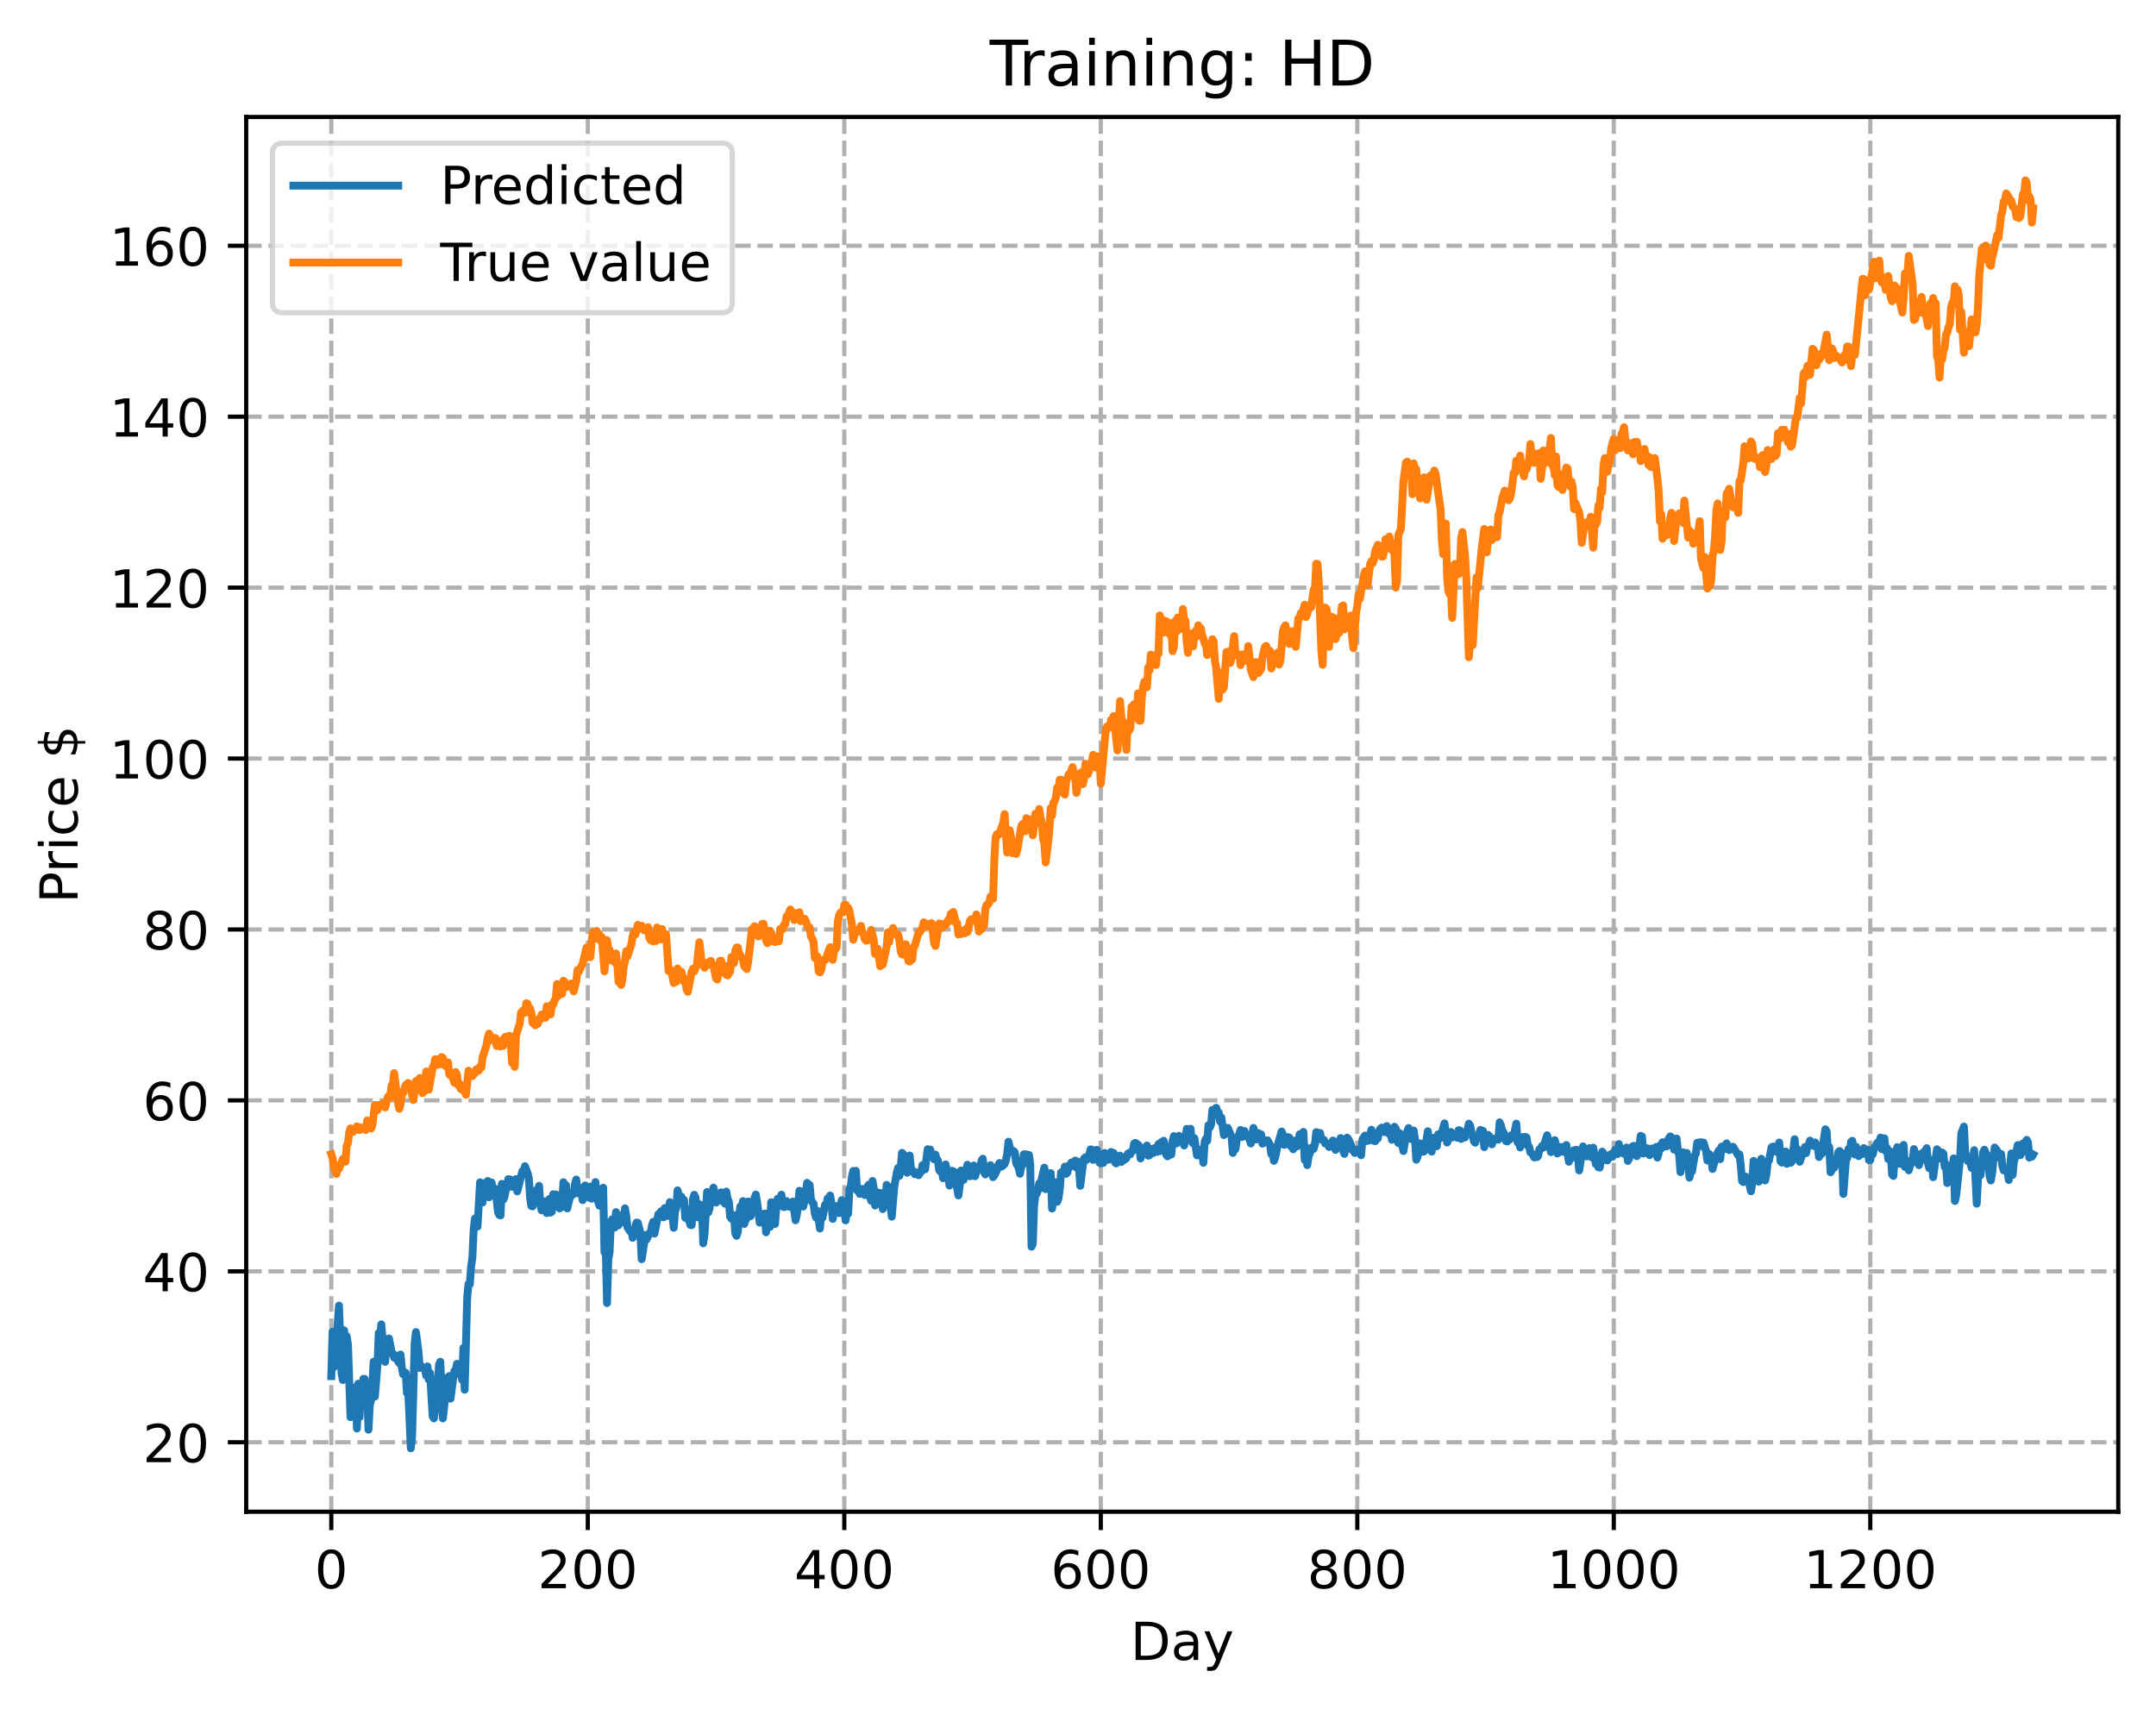 <?xml version="1.0" encoding="utf-8" standalone="no"?>
<!DOCTYPE svg PUBLIC "-//W3C//DTD SVG 1.1//EN"
  "http://www.w3.org/Graphics/SVG/1.1/DTD/svg11.dtd">
<!-- Created with matplotlib (https://matplotlib.org/) -->
<svg height="325.986pt" version="1.1" viewBox="0 0 411.286 325.986" width="411.286pt" xmlns="http://www.w3.org/2000/svg" xmlns:xlink="http://www.w3.org/1999/xlink">
 <defs>
  <style type="text/css">
*{stroke-linecap:butt;stroke-linejoin:round;}
  </style>
 </defs>
 <g id="figure_1">
  <g id="patch_1">
   <path d="M 0 325.986 
L 411.286 325.986 
L 411.286 0 
L 0 0 
z
" style="fill:#ffffff;"/>
  </g>
  <g id="axes_1">
   <g id="patch_2">
    <path d="M 46.966 288.43 
L 404.086 288.43 
L 404.086 22.318 
L 46.966 22.318 
z
" style="fill:#ffffff;"/>
   </g>
   <g id="matplotlib.axis_1">
    <g id="xtick_1">
     <g id="line2d_1">
      <path clip-path="url(#p1f417ef12d)" d="M 63.198 288.43 
L 63.198 22.318 
" style="fill:none;stroke:#b0b0b0;stroke-dasharray:2.96,1.28;stroke-dashoffset:0;stroke-width:0.8;"/>
     </g>
     <g id="line2d_2">
      <defs>
       <path d="M 0 0 
L 0 3.5 
" id="mc05ac57e10" style="stroke:#000000;stroke-width:0.8;"/>
      </defs>
      <g>
       <use style="stroke:#000000;stroke-width:0.8;" x="63.198" xlink:href="#mc05ac57e10" y="288.43"/>
      </g>
     </g>
     <g id="text_1">
      <!-- 0 -->
      <defs>
       <path d="M 31.781 66.406 
Q 24.172 66.406 20.328 58.906 
Q 16.5 51.422 16.5 36.375 
Q 16.5 21.391 20.328 13.891 
Q 24.172 6.391 31.781 6.391 
Q 39.453 6.391 43.281 13.891 
Q 47.125 21.391 47.125 36.375 
Q 47.125 51.422 43.281 58.906 
Q 39.453 66.406 31.781 66.406 
z
M 31.781 74.219 
Q 44.047 74.219 50.516 64.516 
Q 56.984 54.828 56.984 36.375 
Q 56.984 17.969 50.516 8.266 
Q 44.047 -1.422 31.781 -1.422 
Q 19.531 -1.422 13.062 8.266 
Q 6.594 17.969 6.594 36.375 
Q 6.594 54.828 13.062 64.516 
Q 19.531 74.219 31.781 74.219 
z
" id="DejaVuSans-48"/>
      </defs>
      <g transform="translate(60.017 303.029)scale(0.1 -0.1)">
       <use xlink:href="#DejaVuSans-48"/>
      </g>
     </g>
    </g>
    <g id="xtick_2">
     <g id="line2d_3">
      <path clip-path="url(#p1f417ef12d)" d="M 112.129 288.43 
L 112.129 22.318 
" style="fill:none;stroke:#b0b0b0;stroke-dasharray:2.96,1.28;stroke-dashoffset:0;stroke-width:0.8;"/>
     </g>
     <g id="line2d_4">
      <g>
       <use style="stroke:#000000;stroke-width:0.8;" x="112.129" xlink:href="#mc05ac57e10" y="288.43"/>
      </g>
     </g>
     <g id="text_2">
      <!-- 200 -->
      <defs>
       <path d="M 19.188 8.297 
L 53.609 8.297 
L 53.609 0 
L 7.328 0 
L 7.328 8.297 
Q 12.938 14.109 22.625 23.891 
Q 32.328 33.688 34.812 36.531 
Q 39.547 41.844 41.422 45.531 
Q 43.312 49.219 43.312 52.781 
Q 43.312 58.594 39.234 62.25 
Q 35.156 65.922 28.609 65.922 
Q 23.969 65.922 18.812 64.312 
Q 13.672 62.703 7.812 59.422 
L 7.812 69.391 
Q 13.766 71.781 18.938 73 
Q 24.125 74.219 28.422 74.219 
Q 39.75 74.219 46.484 68.547 
Q 53.219 62.891 53.219 53.422 
Q 53.219 48.922 51.531 44.891 
Q 49.859 40.875 45.406 35.406 
Q 44.188 33.984 37.641 27.219 
Q 31.109 20.453 19.188 8.297 
z
" id="DejaVuSans-50"/>
      </defs>
      <g transform="translate(102.585 303.029)scale(0.1 -0.1)">
       <use xlink:href="#DejaVuSans-50"/>
       <use x="63.623" xlink:href="#DejaVuSans-48"/>
       <use x="127.246" xlink:href="#DejaVuSans-48"/>
      </g>
     </g>
    </g>
    <g id="xtick_3">
     <g id="line2d_5">
      <path clip-path="url(#p1f417ef12d)" d="M 161.06 288.43 
L 161.06 22.318 
" style="fill:none;stroke:#b0b0b0;stroke-dasharray:2.96,1.28;stroke-dashoffset:0;stroke-width:0.8;"/>
     </g>
     <g id="line2d_6">
      <g>
       <use style="stroke:#000000;stroke-width:0.8;" x="161.06" xlink:href="#mc05ac57e10" y="288.43"/>
      </g>
     </g>
     <g id="text_3">
      <!-- 400 -->
      <defs>
       <path d="M 37.797 64.312 
L 12.891 25.391 
L 37.797 25.391 
z
M 35.203 72.906 
L 47.609 72.906 
L 47.609 25.391 
L 58.016 25.391 
L 58.016 17.188 
L 47.609 17.188 
L 47.609 0 
L 37.797 0 
L 37.797 17.188 
L 4.891 17.188 
L 4.891 26.703 
z
" id="DejaVuSans-52"/>
      </defs>
      <g transform="translate(151.516 303.029)scale(0.1 -0.1)">
       <use xlink:href="#DejaVuSans-52"/>
       <use x="63.623" xlink:href="#DejaVuSans-48"/>
       <use x="127.246" xlink:href="#DejaVuSans-48"/>
      </g>
     </g>
    </g>
    <g id="xtick_4">
     <g id="line2d_7">
      <path clip-path="url(#p1f417ef12d)" d="M 209.99 288.43 
L 209.99 22.318 
" style="fill:none;stroke:#b0b0b0;stroke-dasharray:2.96,1.28;stroke-dashoffset:0;stroke-width:0.8;"/>
     </g>
     <g id="line2d_8">
      <g>
       <use style="stroke:#000000;stroke-width:0.8;" x="209.99" xlink:href="#mc05ac57e10" y="288.43"/>
      </g>
     </g>
     <g id="text_4">
      <!-- 600 -->
      <defs>
       <path d="M 33.016 40.375 
Q 26.375 40.375 22.484 35.828 
Q 18.609 31.297 18.609 23.391 
Q 18.609 15.531 22.484 10.953 
Q 26.375 6.391 33.016 6.391 
Q 39.656 6.391 43.531 10.953 
Q 47.406 15.531 47.406 23.391 
Q 47.406 31.297 43.531 35.828 
Q 39.656 40.375 33.016 40.375 
z
M 52.594 71.297 
L 52.594 62.312 
Q 48.875 64.062 45.094 64.984 
Q 41.312 65.922 37.594 65.922 
Q 27.828 65.922 22.672 59.328 
Q 17.531 52.734 16.797 39.406 
Q 19.672 43.656 24.016 45.922 
Q 28.375 48.188 33.594 48.188 
Q 44.578 48.188 50.953 41.516 
Q 57.328 34.859 57.328 23.391 
Q 57.328 12.156 50.688 5.359 
Q 44.047 -1.422 33.016 -1.422 
Q 20.359 -1.422 13.672 8.266 
Q 6.984 17.969 6.984 36.375 
Q 6.984 53.656 15.188 63.938 
Q 23.391 74.219 37.203 74.219 
Q 40.922 74.219 44.703 73.484 
Q 48.484 72.75 52.594 71.297 
z
" id="DejaVuSans-54"/>
      </defs>
      <g transform="translate(200.446 303.029)scale(0.1 -0.1)">
       <use xlink:href="#DejaVuSans-54"/>
       <use x="63.623" xlink:href="#DejaVuSans-48"/>
       <use x="127.246" xlink:href="#DejaVuSans-48"/>
      </g>
     </g>
    </g>
    <g id="xtick_5">
     <g id="line2d_9">
      <path clip-path="url(#p1f417ef12d)" d="M 258.921 288.43 
L 258.921 22.318 
" style="fill:none;stroke:#b0b0b0;stroke-dasharray:2.96,1.28;stroke-dashoffset:0;stroke-width:0.8;"/>
     </g>
     <g id="line2d_10">
      <g>
       <use style="stroke:#000000;stroke-width:0.8;" x="258.921" xlink:href="#mc05ac57e10" y="288.43"/>
      </g>
     </g>
     <g id="text_5">
      <!-- 800 -->
      <defs>
       <path d="M 31.781 34.625 
Q 24.75 34.625 20.719 30.859 
Q 16.703 27.094 16.703 20.516 
Q 16.703 13.922 20.719 10.156 
Q 24.75 6.391 31.781 6.391 
Q 38.812 6.391 42.859 10.172 
Q 46.922 13.969 46.922 20.516 
Q 46.922 27.094 42.891 30.859 
Q 38.875 34.625 31.781 34.625 
z
M 21.922 38.812 
Q 15.578 40.375 12.031 44.719 
Q 8.5 49.078 8.5 55.328 
Q 8.5 64.062 14.719 69.141 
Q 20.953 74.219 31.781 74.219 
Q 42.672 74.219 48.875 69.141 
Q 55.078 64.062 55.078 55.328 
Q 55.078 49.078 51.531 44.719 
Q 48 40.375 41.703 38.812 
Q 48.828 37.156 52.797 32.312 
Q 56.781 27.484 56.781 20.516 
Q 56.781 9.906 50.312 4.234 
Q 43.844 -1.422 31.781 -1.422 
Q 19.734 -1.422 13.25 4.234 
Q 6.781 9.906 6.781 20.516 
Q 6.781 27.484 10.781 32.312 
Q 14.797 37.156 21.922 38.812 
z
M 18.312 54.391 
Q 18.312 48.734 21.844 45.562 
Q 25.391 42.391 31.781 42.391 
Q 38.141 42.391 41.719 45.562 
Q 45.312 48.734 45.312 54.391 
Q 45.312 60.062 41.719 63.234 
Q 38.141 66.406 31.781 66.406 
Q 25.391 66.406 21.844 63.234 
Q 18.312 60.062 18.312 54.391 
z
" id="DejaVuSans-56"/>
      </defs>
      <g transform="translate(249.377 303.029)scale(0.1 -0.1)">
       <use xlink:href="#DejaVuSans-56"/>
       <use x="63.623" xlink:href="#DejaVuSans-48"/>
       <use x="127.246" xlink:href="#DejaVuSans-48"/>
      </g>
     </g>
    </g>
    <g id="xtick_6">
     <g id="line2d_11">
      <path clip-path="url(#p1f417ef12d)" d="M 307.851 288.43 
L 307.851 22.318 
" style="fill:none;stroke:#b0b0b0;stroke-dasharray:2.96,1.28;stroke-dashoffset:0;stroke-width:0.8;"/>
     </g>
     <g id="line2d_12">
      <g>
       <use style="stroke:#000000;stroke-width:0.8;" x="307.851" xlink:href="#mc05ac57e10" y="288.43"/>
      </g>
     </g>
     <g id="text_6">
      <!-- 1000 -->
      <defs>
       <path d="M 12.406 8.297 
L 28.516 8.297 
L 28.516 63.922 
L 10.984 60.406 
L 10.984 69.391 
L 28.422 72.906 
L 38.281 72.906 
L 38.281 8.297 
L 54.391 8.297 
L 54.391 0 
L 12.406 0 
z
" id="DejaVuSans-49"/>
      </defs>
      <g transform="translate(295.126 303.029)scale(0.1 -0.1)">
       <use xlink:href="#DejaVuSans-49"/>
       <use x="63.623" xlink:href="#DejaVuSans-48"/>
       <use x="127.246" xlink:href="#DejaVuSans-48"/>
       <use x="190.869" xlink:href="#DejaVuSans-48"/>
      </g>
     </g>
    </g>
    <g id="xtick_7">
     <g id="line2d_13">
      <path clip-path="url(#p1f417ef12d)" d="M 356.782 288.43 
L 356.782 22.318 
" style="fill:none;stroke:#b0b0b0;stroke-dasharray:2.96,1.28;stroke-dashoffset:0;stroke-width:0.8;"/>
     </g>
     <g id="line2d_14">
      <g>
       <use style="stroke:#000000;stroke-width:0.8;" x="356.782" xlink:href="#mc05ac57e10" y="288.43"/>
      </g>
     </g>
     <g id="text_7">
      <!-- 1200 -->
      <g transform="translate(344.057 303.029)scale(0.1 -0.1)">
       <use xlink:href="#DejaVuSans-49"/>
       <use x="63.623" xlink:href="#DejaVuSans-50"/>
       <use x="127.246" xlink:href="#DejaVuSans-48"/>
       <use x="190.869" xlink:href="#DejaVuSans-48"/>
      </g>
     </g>
    </g>
    <g id="text_8">
     <!-- Day -->
     <defs>
      <path d="M 19.672 64.797 
L 19.672 8.109 
L 31.594 8.109 
Q 46.688 8.109 53.688 14.938 
Q 60.688 21.781 60.688 36.531 
Q 60.688 51.172 53.688 57.984 
Q 46.688 64.797 31.594 64.797 
z
M 9.812 72.906 
L 30.078 72.906 
Q 51.266 72.906 61.172 64.094 
Q 71.094 55.281 71.094 36.531 
Q 71.094 17.672 61.125 8.828 
Q 51.172 0 30.078 0 
L 9.812 0 
z
" id="DejaVuSans-68"/>
      <path d="M 34.281 27.484 
Q 23.391 27.484 19.188 25 
Q 14.984 22.516 14.984 16.5 
Q 14.984 11.719 18.141 8.906 
Q 21.297 6.109 26.703 6.109 
Q 34.188 6.109 38.703 11.406 
Q 43.219 16.703 43.219 25.484 
L 43.219 27.484 
z
M 52.203 31.203 
L 52.203 0 
L 43.219 0 
L 43.219 8.297 
Q 40.141 3.328 35.547 0.953 
Q 30.953 -1.422 24.312 -1.422 
Q 15.922 -1.422 10.953 3.297 
Q 6 8.016 6 15.922 
Q 6 25.141 12.172 29.828 
Q 18.359 34.516 30.609 34.516 
L 43.219 34.516 
L 43.219 35.406 
Q 43.219 41.609 39.141 45 
Q 35.062 48.391 27.688 48.391 
Q 23 48.391 18.547 47.266 
Q 14.109 46.141 10.016 43.891 
L 10.016 52.203 
Q 14.938 54.109 19.578 55.047 
Q 24.219 56 28.609 56 
Q 40.484 56 46.344 49.844 
Q 52.203 43.703 52.203 31.203 
z
" id="DejaVuSans-97"/>
      <path d="M 32.172 -5.078 
Q 28.375 -14.844 24.75 -17.812 
Q 21.141 -20.797 15.094 -20.797 
L 7.906 -20.797 
L 7.906 -13.281 
L 13.188 -13.281 
Q 16.891 -13.281 18.938 -11.516 
Q 21 -9.766 23.484 -3.219 
L 25.094 0.875 
L 2.984 54.688 
L 12.5 54.688 
L 29.594 11.922 
L 46.688 54.688 
L 56.203 54.688 
z
" id="DejaVuSans-121"/>
     </defs>
     <g transform="translate(215.652 316.707)scale(0.1 -0.1)">
      <use xlink:href="#DejaVuSans-68"/>
      <use x="77.002" xlink:href="#DejaVuSans-97"/>
      <use x="138.281" xlink:href="#DejaVuSans-121"/>
     </g>
    </g>
   </g>
   <g id="matplotlib.axis_2">
    <g id="ytick_1">
     <g id="line2d_15">
      <path clip-path="url(#p1f417ef12d)" d="M 46.966 275.173 
L 404.086 275.173 
" style="fill:none;stroke:#b0b0b0;stroke-dasharray:2.96,1.28;stroke-dashoffset:0;stroke-width:0.8;"/>
     </g>
     <g id="line2d_16">
      <defs>
       <path d="M 0 0 
L -3.5 0 
" id="m7ff8f1611a" style="stroke:#000000;stroke-width:0.8;"/>
      </defs>
      <g>
       <use style="stroke:#000000;stroke-width:0.8;" x="46.966" xlink:href="#m7ff8f1611a" y="275.173"/>
      </g>
     </g>
     <g id="text_9">
      <!-- 20 -->
      <g transform="translate(27.241 278.972)scale(0.1 -0.1)">
       <use xlink:href="#DejaVuSans-50"/>
       <use x="63.623" xlink:href="#DejaVuSans-48"/>
      </g>
     </g>
    </g>
    <g id="ytick_2">
     <g id="line2d_17">
      <path clip-path="url(#p1f417ef12d)" d="M 46.966 242.561 
L 404.086 242.561 
" style="fill:none;stroke:#b0b0b0;stroke-dasharray:2.96,1.28;stroke-dashoffset:0;stroke-width:0.8;"/>
     </g>
     <g id="line2d_18">
      <g>
       <use style="stroke:#000000;stroke-width:0.8;" x="46.966" xlink:href="#m7ff8f1611a" y="242.561"/>
      </g>
     </g>
     <g id="text_10">
      <!-- 40 -->
      <g transform="translate(27.241 246.36)scale(0.1 -0.1)">
       <use xlink:href="#DejaVuSans-52"/>
       <use x="63.623" xlink:href="#DejaVuSans-48"/>
      </g>
     </g>
    </g>
    <g id="ytick_3">
     <g id="line2d_19">
      <path clip-path="url(#p1f417ef12d)" d="M 46.966 209.949 
L 404.086 209.949 
" style="fill:none;stroke:#b0b0b0;stroke-dasharray:2.96,1.28;stroke-dashoffset:0;stroke-width:0.8;"/>
     </g>
     <g id="line2d_20">
      <g>
       <use style="stroke:#000000;stroke-width:0.8;" x="46.966" xlink:href="#m7ff8f1611a" y="209.949"/>
      </g>
     </g>
     <g id="text_11">
      <!-- 60 -->
      <g transform="translate(27.241 213.748)scale(0.1 -0.1)">
       <use xlink:href="#DejaVuSans-54"/>
       <use x="63.623" xlink:href="#DejaVuSans-48"/>
      </g>
     </g>
    </g>
    <g id="ytick_4">
     <g id="line2d_21">
      <path clip-path="url(#p1f417ef12d)" d="M 46.966 177.337 
L 404.086 177.337 
" style="fill:none;stroke:#b0b0b0;stroke-dasharray:2.96,1.28;stroke-dashoffset:0;stroke-width:0.8;"/>
     </g>
     <g id="line2d_22">
      <g>
       <use style="stroke:#000000;stroke-width:0.8;" x="46.966" xlink:href="#m7ff8f1611a" y="177.337"/>
      </g>
     </g>
     <g id="text_12">
      <!-- 80 -->
      <g transform="translate(27.241 181.136)scale(0.1 -0.1)">
       <use xlink:href="#DejaVuSans-56"/>
       <use x="63.623" xlink:href="#DejaVuSans-48"/>
      </g>
     </g>
    </g>
    <g id="ytick_5">
     <g id="line2d_23">
      <path clip-path="url(#p1f417ef12d)" d="M 46.966 144.724 
L 404.086 144.724 
" style="fill:none;stroke:#b0b0b0;stroke-dasharray:2.96,1.28;stroke-dashoffset:0;stroke-width:0.8;"/>
     </g>
     <g id="line2d_24">
      <g>
       <use style="stroke:#000000;stroke-width:0.8;" x="46.966" xlink:href="#m7ff8f1611a" y="144.724"/>
      </g>
     </g>
     <g id="text_13">
      <!-- 100 -->
      <g transform="translate(20.878 148.524)scale(0.1 -0.1)">
       <use xlink:href="#DejaVuSans-49"/>
       <use x="63.623" xlink:href="#DejaVuSans-48"/>
       <use x="127.246" xlink:href="#DejaVuSans-48"/>
      </g>
     </g>
    </g>
    <g id="ytick_6">
     <g id="line2d_25">
      <path clip-path="url(#p1f417ef12d)" d="M 46.966 112.112 
L 404.086 112.112 
" style="fill:none;stroke:#b0b0b0;stroke-dasharray:2.96,1.28;stroke-dashoffset:0;stroke-width:0.8;"/>
     </g>
     <g id="line2d_26">
      <g>
       <use style="stroke:#000000;stroke-width:0.8;" x="46.966" xlink:href="#m7ff8f1611a" y="112.112"/>
      </g>
     </g>
     <g id="text_14">
      <!-- 120 -->
      <g transform="translate(20.878 115.912)scale(0.1 -0.1)">
       <use xlink:href="#DejaVuSans-49"/>
       <use x="63.623" xlink:href="#DejaVuSans-50"/>
       <use x="127.246" xlink:href="#DejaVuSans-48"/>
      </g>
     </g>
    </g>
    <g id="ytick_7">
     <g id="line2d_27">
      <path clip-path="url(#p1f417ef12d)" d="M 46.966 79.5 
L 404.086 79.5 
" style="fill:none;stroke:#b0b0b0;stroke-dasharray:2.96,1.28;stroke-dashoffset:0;stroke-width:0.8;"/>
     </g>
     <g id="line2d_28">
      <g>
       <use style="stroke:#000000;stroke-width:0.8;" x="46.966" xlink:href="#m7ff8f1611a" y="79.5"/>
      </g>
     </g>
     <g id="text_15">
      <!-- 140 -->
      <g transform="translate(20.878 83.3)scale(0.1 -0.1)">
       <use xlink:href="#DejaVuSans-49"/>
       <use x="63.623" xlink:href="#DejaVuSans-52"/>
       <use x="127.246" xlink:href="#DejaVuSans-48"/>
      </g>
     </g>
    </g>
    <g id="ytick_8">
     <g id="line2d_29">
      <path clip-path="url(#p1f417ef12d)" d="M 46.966 46.888 
L 404.086 46.888 
" style="fill:none;stroke:#b0b0b0;stroke-dasharray:2.96,1.28;stroke-dashoffset:0;stroke-width:0.8;"/>
     </g>
     <g id="line2d_30">
      <g>
       <use style="stroke:#000000;stroke-width:0.8;" x="46.966" xlink:href="#m7ff8f1611a" y="46.888"/>
      </g>
     </g>
     <g id="text_16">
      <!-- 160 -->
      <g transform="translate(20.878 50.687)scale(0.1 -0.1)">
       <use xlink:href="#DejaVuSans-49"/>
       <use x="63.623" xlink:href="#DejaVuSans-54"/>
       <use x="127.246" xlink:href="#DejaVuSans-48"/>
      </g>
     </g>
    </g>
    <g id="text_17">
     <!-- Price $ -->
     <defs>
      <path d="M 19.672 64.797 
L 19.672 37.406 
L 32.078 37.406 
Q 38.969 37.406 42.719 40.969 
Q 46.484 44.531 46.484 51.125 
Q 46.484 57.672 42.719 61.234 
Q 38.969 64.797 32.078 64.797 
z
M 9.812 72.906 
L 32.078 72.906 
Q 44.344 72.906 50.609 67.359 
Q 56.891 61.812 56.891 51.125 
Q 56.891 40.328 50.609 34.812 
Q 44.344 29.297 32.078 29.297 
L 19.672 29.297 
L 19.672 0 
L 9.812 0 
z
" id="DejaVuSans-80"/>
      <path d="M 41.109 46.297 
Q 39.594 47.172 37.812 47.578 
Q 36.031 48 33.891 48 
Q 26.266 48 22.188 43.047 
Q 18.109 38.094 18.109 28.812 
L 18.109 0 
L 9.078 0 
L 9.078 54.688 
L 18.109 54.688 
L 18.109 46.188 
Q 20.953 51.172 25.484 53.578 
Q 30.031 56 36.531 56 
Q 37.453 56 38.578 55.875 
Q 39.703 55.766 41.062 55.516 
z
" id="DejaVuSans-114"/>
      <path d="M 9.422 54.688 
L 18.406 54.688 
L 18.406 0 
L 9.422 0 
z
M 9.422 75.984 
L 18.406 75.984 
L 18.406 64.594 
L 9.422 64.594 
z
" id="DejaVuSans-105"/>
      <path d="M 48.781 52.594 
L 48.781 44.188 
Q 44.969 46.297 41.141 47.344 
Q 37.312 48.391 33.406 48.391 
Q 24.656 48.391 19.812 42.844 
Q 14.984 37.312 14.984 27.297 
Q 14.984 17.281 19.812 11.734 
Q 24.656 6.203 33.406 6.203 
Q 37.312 6.203 41.141 7.25 
Q 44.969 8.297 48.781 10.406 
L 48.781 2.094 
Q 45.016 0.344 40.984 -0.531 
Q 36.969 -1.422 32.422 -1.422 
Q 20.062 -1.422 12.781 6.344 
Q 5.516 14.109 5.516 27.297 
Q 5.516 40.672 12.859 48.328 
Q 20.219 56 33.016 56 
Q 37.156 56 41.109 55.141 
Q 45.062 54.297 48.781 52.594 
z
" id="DejaVuSans-99"/>
      <path d="M 56.203 29.594 
L 56.203 25.203 
L 14.891 25.203 
Q 15.484 15.922 20.484 11.062 
Q 25.484 6.203 34.422 6.203 
Q 39.594 6.203 44.453 7.469 
Q 49.312 8.734 54.109 11.281 
L 54.109 2.781 
Q 49.266 0.734 44.188 -0.344 
Q 39.109 -1.422 33.891 -1.422 
Q 20.797 -1.422 13.156 6.188 
Q 5.516 13.812 5.516 26.812 
Q 5.516 40.234 12.766 48.109 
Q 20.016 56 32.328 56 
Q 43.359 56 49.781 48.891 
Q 56.203 41.797 56.203 29.594 
z
M 47.219 32.234 
Q 47.125 39.594 43.094 43.984 
Q 39.062 48.391 32.422 48.391 
Q 24.906 48.391 20.391 44.141 
Q 15.875 39.891 15.188 32.172 
z
" id="DejaVuSans-101"/>
      <path id="DejaVuSans-32"/>
      <path d="M 33.797 -14.703 
L 28.906 -14.703 
L 28.859 0 
Q 23.734 0.094 18.609 1.188 
Q 13.484 2.297 8.297 4.5 
L 8.297 13.281 
Q 13.281 10.156 18.375 8.562 
Q 23.484 6.984 28.906 6.938 
L 28.906 29.203 
Q 18.109 30.953 13.203 35.156 
Q 8.297 39.359 8.297 46.688 
Q 8.297 54.641 13.625 59.219 
Q 18.953 63.812 28.906 64.5 
L 28.906 75.984 
L 33.797 75.984 
L 33.797 64.656 
Q 38.328 64.453 42.578 63.688 
Q 46.828 62.938 50.875 61.625 
L 50.875 53.078 
Q 46.828 55.125 42.547 56.25 
Q 38.281 57.375 33.797 57.562 
L 33.797 36.719 
Q 44.875 35.016 50.094 30.609 
Q 55.328 26.219 55.328 18.609 
Q 55.328 10.359 49.781 5.594 
Q 44.234 0.828 33.797 0.094 
z
M 28.906 37.594 
L 28.906 57.625 
Q 23.25 56.984 20.266 54.391 
Q 17.281 51.812 17.281 47.516 
Q 17.281 43.312 20.031 40.969 
Q 22.797 38.625 28.906 37.594 
z
M 33.797 28.219 
L 33.797 7.078 
Q 39.984 7.906 43.141 10.594 
Q 46.297 13.281 46.297 17.672 
Q 46.297 21.969 43.281 24.5 
Q 40.281 27.047 33.797 28.219 
z
" id="DejaVuSans-36"/>
     </defs>
     <g transform="translate(14.798 172.342)rotate(-90)scale(0.1 -0.1)">
      <use xlink:href="#DejaVuSans-80"/>
      <use x="58.553" xlink:href="#DejaVuSans-114"/>
      <use x="99.666" xlink:href="#DejaVuSans-105"/>
      <use x="127.449" xlink:href="#DejaVuSans-99"/>
      <use x="182.43" xlink:href="#DejaVuSans-101"/>
      <use x="243.953" xlink:href="#DejaVuSans-32"/>
      <use x="275.74" xlink:href="#DejaVuSans-36"/>
     </g>
    </g>
   </g>
   <g id="line2d_31">
    <path clip-path="url(#p1f417ef12d)" d="M 63.198 262.561 
L 63.443 254.082 
L 63.688 260.841 
L 63.932 259.467 
L 64.666 249.1 
L 65.156 262.059 
L 65.4 263.301 
L 65.645 253.812 
L 65.89 257.22 
L 66.134 254.937 
L 66.379 256.513 
L 66.868 270.397 
L 67.113 266.796 
L 67.357 265.319 
L 67.602 267.65 
L 67.847 264.68 
L 68.091 272.555 
L 68.336 264.001 
L 68.581 270.377 
L 68.825 266.183 
L 69.07 266.068 
L 69.315 263.079 
L 69.559 263.088 
L 69.804 267.971 
L 70.049 265.59 
L 70.293 272.782 
L 70.538 268.062 
L 70.783 267.175 
L 71.027 264.457 
L 71.272 259.8 
L 71.517 266.453 
L 72.006 260.413 
L 72.251 254.325 
L 72.495 255.274 
L 72.74 252.675 
L 72.984 255.592 
L 73.229 256.173 
L 73.474 259.847 
L 73.718 255.536 
L 73.963 257.875 
L 74.208 255.364 
L 74.697 257.964 
L 74.942 258.254 
L 75.186 259.043 
L 75.676 258.644 
L 75.92 259.698 
L 76.165 260.078 
L 76.41 258.438 
L 76.654 260.98 
L 76.899 262.195 
L 77.144 261.862 
L 77.388 261.902 
L 77.633 265.8 
L 77.878 265.497 
L 78.367 276.334 
L 78.611 274.062 
L 79.101 256.269 
L 79.345 254.149 
L 79.835 257.93 
L 80.079 260.997 
L 80.324 260.574 
L 80.813 261.128 
L 81.058 261.039 
L 81.303 262.457 
L 81.547 260.703 
L 81.792 263.214 
L 82.037 261.97 
L 82.526 270.165 
L 82.771 270.617 
L 83.505 264.153 
L 83.749 260.318 
L 83.994 259.81 
L 84.483 270.619 
L 85.217 264.243 
L 85.462 262.769 
L 85.706 262.538 
L 85.951 266.846 
L 86.44 262.969 
L 86.685 261.566 
L 86.93 261.56 
L 87.174 260.201 
L 87.419 260.606 
L 87.664 262.201 
L 87.908 260.69 
L 88.153 263.273 
L 88.398 257.174 
L 88.642 265.15 
L 89.132 247.449 
L 89.376 244.98 
L 89.621 245.025 
L 89.866 241.682 
L 90.11 239.968 
L 90.355 234.689 
L 90.599 232.486 
L 91.089 234.028 
L 91.578 225.576 
L 91.823 226.32 
L 92.067 229.425 
L 92.312 225.752 
L 92.557 227.183 
L 92.801 225.625 
L 93.046 225.319 
L 93.291 228.438 
L 93.535 227.571 
L 93.78 225.618 
L 94.025 226.956 
L 94.269 227.194 
L 94.514 226.829 
L 95.003 231.246 
L 95.248 231.817 
L 95.493 231.903 
L 95.737 225.864 
L 95.982 228.92 
L 96.227 228.415 
L 96.471 227.151 
L 96.716 226.579 
L 96.96 224.974 
L 97.45 225.065 
L 97.694 226.44 
L 97.939 225.941 
L 98.184 226.007 
L 98.428 224.973 
L 98.673 227.317 
L 99.652 223.422 
L 99.896 223.723 
L 100.141 222.497 
L 100.63 223.797 
L 100.875 224.741 
L 101.12 228.494 
L 101.364 230.113 
L 101.609 230.167 
L 101.854 227.192 
L 102.098 228.021 
L 102.343 227.285 
L 102.587 227.412 
L 102.832 226.246 
L 103.077 229.788 
L 103.321 230.94 
L 103.566 230.829 
L 103.811 229.206 
L 104.055 229.269 
L 104.3 231.451 
L 104.545 230.528 
L 104.789 228.766 
L 105.034 231.35 
L 105.279 231.178 
L 105.523 227.858 
L 105.768 228.51 
L 106.013 227.876 
L 106.257 229.701 
L 106.502 228.457 
L 106.747 230.554 
L 106.991 230.401 
L 107.236 229.594 
L 107.481 225.559 
L 107.725 227.111 
L 107.97 226.13 
L 108.215 230.557 
L 108.704 228.455 
L 108.948 228.223 
L 109.193 227.767 
L 109.438 227.822 
L 109.682 225.921 
L 109.927 225.048 
L 110.172 227.179 
L 110.416 227.704 
L 110.661 227.591 
L 110.906 227.113 
L 111.15 228.986 
L 111.395 226.459 
L 111.64 226.182 
L 111.884 226.716 
L 112.374 228.512 
L 112.618 226.398 
L 112.863 228.711 
L 113.352 226.654 
L 113.597 225.524 
L 113.842 228.398 
L 114.331 230.038 
L 114.575 228.204 
L 114.82 227.895 
L 115.065 226.608 
L 115.309 238.902 
L 115.554 238.048 
L 115.799 248.613 
L 116.043 240.201 
L 116.288 238.923 
L 116.533 233.113 
L 116.777 232.65 
L 117.022 234.117 
L 117.267 234.215 
L 117.511 231.259 
L 118.001 233.765 
L 118.245 231.929 
L 118.49 232.442 
L 118.735 232.163 
L 118.979 233.203 
L 119.224 230.544 
L 119.469 232.026 
L 119.713 234.222 
L 120.203 234.945 
L 120.447 234.741 
L 120.692 236.179 
L 121.426 233.263 
L 121.67 233.3 
L 122.16 235.196 
L 122.404 240.244 
L 123.138 235.649 
L 123.383 236.433 
L 123.872 235.269 
L 124.117 235.309 
L 124.362 233.855 
L 124.606 233.111 
L 124.851 235.361 
L 125.585 231.681 
L 125.83 232.079 
L 126.074 231.119 
L 126.563 232.26 
L 126.808 230.497 
L 127.053 230.889 
L 127.297 231.991 
L 127.787 229.358 
L 128.031 231.895 
L 128.276 231.849 
L 128.521 234.258 
L 128.765 231.119 
L 129.01 230.478 
L 129.255 227.118 
L 129.499 228.32 
L 129.744 228.878 
L 129.989 228.3 
L 130.233 229.707 
L 130.478 228.926 
L 130.723 232.364 
L 130.967 231.225 
L 131.212 230.772 
L 131.457 232.94 
L 131.701 233.711 
L 131.946 233.758 
L 132.191 228.755 
L 132.435 227.96 
L 132.68 228.504 
L 133.169 232.288 
L 133.414 229.759 
L 133.658 230.243 
L 133.903 230.251 
L 134.148 237.216 
L 134.392 235.542 
L 134.882 227.42 
L 135.126 231.301 
L 135.371 230.521 
L 135.616 227.496 
L 135.86 228.083 
L 136.105 226.599 
L 136.35 227.612 
L 136.594 229.451 
L 137.573 227.491 
L 137.818 229.184 
L 138.062 227.687 
L 138.307 229.673 
L 138.551 227.346 
L 138.796 228.69 
L 139.041 229.305 
L 139.285 232.174 
L 139.53 232.518 
L 139.775 231.826 
L 140.019 231.854 
L 140.264 235.325 
L 140.509 235.788 
L 140.753 235.043 
L 140.998 231.766 
L 141.243 230.171 
L 141.487 230.35 
L 141.732 229.164 
L 141.977 233.526 
L 142.221 232.774 
L 142.466 232.468 
L 142.711 229.247 
L 142.955 229.616 
L 143.2 232.027 
L 143.445 229.996 
L 144.178 227.909 
L 144.423 229.327 
L 144.912 233.267 
L 145.157 231.57 
L 145.402 232.757 
L 145.646 231.768 
L 145.891 231.538 
L 146.136 235.113 
L 146.38 231.552 
L 146.625 233.313 
L 146.87 234.105 
L 147.114 229.378 
L 147.359 232.229 
L 147.604 231.778 
L 147.848 233.534 
L 148.093 230.339 
L 148.338 228.716 
L 148.582 229.064 
L 148.827 229.213 
L 149.072 227.936 
L 149.316 230.201 
L 149.561 230.312 
L 149.806 230.074 
L 150.05 229.153 
L 150.295 230.195 
L 150.539 230.051 
L 150.784 229.556 
L 151.029 230.373 
L 151.273 229.247 
L 151.763 232.83 
L 152.007 231.726 
L 152.252 230.106 
L 152.497 227.18 
L 152.741 228.276 
L 152.986 228.829 
L 153.231 230.201 
L 153.475 229.185 
L 153.965 225.681 
L 154.209 226.889 
L 154.454 226.083 
L 154.699 228.829 
L 154.943 229.38 
L 155.188 229.625 
L 155.433 231.479 
L 155.677 232.324 
L 155.922 231.01 
L 156.411 234.398 
L 156.656 231.684 
L 156.9 232.335 
L 157.39 229.861 
L 157.634 230.079 
L 157.879 228.649 
L 158.124 228.549 
L 158.368 228.108 
L 158.613 229.628 
L 158.858 232.558 
L 159.102 230.943 
L 159.347 231.148 
L 159.592 230.11 
L 160.081 231.455 
L 160.57 228.979 
L 160.815 230.211 
L 161.06 230.499 
L 161.304 232.848 
L 161.549 230.979 
L 161.794 231.568 
L 162.038 226.847 
L 162.283 226.51 
L 162.527 224.458 
L 162.772 223.402 
L 163.017 223.625 
L 163.261 223.382 
L 163.506 227.144 
L 163.751 226.674 
L 163.995 227.783 
L 164.24 226.984 
L 164.485 226.841 
L 164.974 228.011 
L 165.219 227.455 
L 165.463 226.427 
L 165.708 226.048 
L 165.953 228.333 
L 166.197 229.116 
L 166.442 225.317 
L 166.687 226.765 
L 166.931 230.004 
L 167.421 227.513 
L 167.665 227.626 
L 167.91 227.605 
L 168.154 227.95 
L 168.399 230.692 
L 168.644 229.422 
L 168.888 229.33 
L 169.133 226.068 
L 169.378 226.402 
L 169.622 227.881 
L 170.112 232.136 
L 170.601 226.371 
L 171.09 223.669 
L 171.335 222.83 
L 171.58 224.353 
L 171.824 222.66 
L 172.069 219.955 
L 172.314 220.198 
L 172.803 223.238 
L 173.048 223.766 
L 173.537 220.46 
L 173.782 223.023 
L 174.026 223.236 
L 174.515 224.033 
L 174.76 223.687 
L 175.249 224.226 
L 175.494 223.742 
L 175.739 223.556 
L 175.983 222.296 
L 176.228 222.842 
L 176.473 223.103 
L 176.962 219.269 
L 177.207 219.485 
L 177.451 219.327 
L 177.696 220.333 
L 178.185 221.189 
L 178.43 220.28 
L 178.675 221.157 
L 178.919 221.394 
L 179.164 223.273 
L 179.409 223.56 
L 179.653 222.805 
L 179.898 224.8 
L 180.142 222.4 
L 180.387 222.164 
L 180.876 224.298 
L 181.121 226.2 
L 181.366 224.094 
L 181.61 223.371 
L 182.1 223.604 
L 182.344 224.119 
L 182.589 226.791 
L 182.834 228.089 
L 183.078 226.282 
L 183.323 223.33 
L 183.568 225.126 
L 183.812 225.121 
L 184.057 223.874 
L 184.302 223.269 
L 184.546 222.225 
L 185.036 224.427 
L 185.28 222.741 
L 185.525 223.14 
L 185.77 222.369 
L 186.014 224.417 
L 186.503 222.688 
L 186.748 222.729 
L 186.993 222.984 
L 187.237 221.424 
L 187.482 221.08 
L 187.727 223.664 
L 187.971 224.072 
L 188.216 223.544 
L 188.461 222.73 
L 188.705 222.753 
L 188.95 222.303 
L 189.195 223.166 
L 189.439 224.592 
L 189.684 224.28 
L 190.173 223.275 
L 190.418 222.344 
L 190.663 221.883 
L 190.907 222.611 
L 191.152 222.536 
L 191.641 222.082 
L 191.886 221.381 
L 192.13 220.195 
L 192.375 217.826 
L 192.864 219.803 
L 193.109 219.523 
L 193.354 219.602 
L 193.598 219.903 
L 193.843 221.896 
L 194.332 222.84 
L 194.577 223.945 
L 194.822 222.53 
L 195.066 222.301 
L 195.311 220.235 
L 195.8 220.251 
L 196.045 221.219 
L 196.29 220.362 
L 196.534 222.205 
L 196.779 237.861 
L 197.024 237.301 
L 197.268 230.015 
L 197.513 228.078 
L 197.758 227.773 
L 198.002 227.129 
L 198.247 225.744 
L 198.491 226.72 
L 198.736 224.819 
L 199.225 222.785 
L 199.47 226.885 
L 199.715 226.741 
L 199.959 224.685 
L 200.204 223.844 
L 200.449 223.829 
L 200.693 230.589 
L 201.183 226.933 
L 201.427 225.58 
L 201.672 229.303 
L 201.917 228.681 
L 202.161 226.891 
L 202.406 223.687 
L 202.651 224.064 
L 202.895 223.797 
L 203.14 222.581 
L 203.385 223.954 
L 203.629 223.68 
L 203.874 222.414 
L 204.118 222.64 
L 204.363 221.81 
L 204.852 221.885 
L 205.097 221.422 
L 205.342 222.777 
L 205.586 221.619 
L 205.831 222.794 
L 206.076 226.246 
L 206.565 222.34 
L 206.81 221.029 
L 207.054 220.792 
L 207.299 221.28 
L 207.788 220.375 
L 208.033 219.294 
L 208.278 219.331 
L 208.522 221.293 
L 208.767 220.919 
L 209.012 219.523 
L 209.256 219.385 
L 209.746 221.841 
L 209.99 221.965 
L 210.235 221.624 
L 210.479 221.875 
L 210.724 219.982 
L 210.969 220.458 
L 211.213 220.583 
L 211.458 221.261 
L 211.703 220.96 
L 211.947 219.784 
L 212.192 220.566 
L 212.437 219.963 
L 212.681 221.731 
L 212.926 221.977 
L 213.171 221.344 
L 213.415 221.105 
L 213.66 220.488 
L 213.905 221.708 
L 214.149 220.862 
L 214.394 221.351 
L 214.883 220.981 
L 215.128 220.141 
L 215.373 220.004 
L 215.617 220.239 
L 215.862 219.672 
L 216.106 219.584 
L 216.351 218.172 
L 216.596 218.054 
L 217.085 218.399 
L 217.33 218.653 
L 217.574 221.028 
L 218.064 219.375 
L 218.308 219.281 
L 218.798 218.558 
L 219.042 220.498 
L 219.287 220.415 
L 219.532 219.228 
L 220.021 219.984 
L 220.266 219.038 
L 220.755 219.77 
L 221 218.292 
L 221.244 219.615 
L 221.489 217.94 
L 221.734 218.057 
L 221.978 217.647 
L 222.223 218.562 
L 222.467 220.31 
L 222.712 220.616 
L 222.957 220.468 
L 223.201 219.846 
L 223.446 220.268 
L 223.691 217.689 
L 223.935 216.762 
L 224.18 217.223 
L 224.425 218.172 
L 224.669 217.174 
L 224.914 216.707 
L 225.403 217.707 
L 225.648 217.838 
L 225.893 218.552 
L 226.137 217.383 
L 226.382 215.381 
L 226.627 215.9 
L 226.871 216.082 
L 227.116 215.36 
L 227.361 217.826 
L 227.605 218.147 
L 227.85 217.155 
L 228.339 220.44 
L 228.584 220.424 
L 228.828 219.343 
L 229.073 219.683 
L 229.318 219.52 
L 229.562 221.869 
L 229.807 217.81 
L 230.052 217.24 
L 230.296 217.673 
L 230.541 214.665 
L 230.786 215.113 
L 231.03 214.555 
L 231.275 211.761 
L 231.52 212.364 
L 232.009 211.358 
L 232.254 212.147 
L 232.498 212.29 
L 232.743 213.984 
L 232.988 213.198 
L 233.477 216.563 
L 233.722 215.571 
L 233.966 215.277 
L 234.211 215.185 
L 234.945 216.901 
L 235.189 219.978 
L 235.434 218.987 
L 235.679 219.253 
L 235.923 217.483 
L 236.413 216.395 
L 236.657 215.575 
L 236.902 216.942 
L 237.391 215.789 
L 237.636 216.758 
L 237.881 216.905 
L 238.125 216.668 
L 238.615 218.169 
L 239.104 215.203 
L 239.349 216.037 
L 239.593 217.414 
L 239.838 216.462 
L 240.082 216.211 
L 240.327 216.448 
L 240.572 216.429 
L 240.816 218.198 
L 241.061 218.073 
L 241.306 217.625 
L 241.795 217.56 
L 242.284 218.476 
L 242.529 220.208 
L 242.774 219.747 
L 243.018 221.485 
L 243.263 220.806 
L 243.752 218.426 
L 244.486 215.883 
L 244.731 216.475 
L 244.976 218.433 
L 245.22 217.916 
L 245.465 217.04 
L 245.709 216.937 
L 245.954 217.04 
L 246.199 218.666 
L 246.443 218.334 
L 246.688 219.285 
L 246.933 217.63 
L 247.422 218.718 
L 247.667 218.129 
L 247.911 216.42 
L 248.156 217.235 
L 248.401 216.304 
L 248.645 215.967 
L 248.89 221.323 
L 249.135 218.903 
L 249.379 222.298 
L 249.624 220.629 
L 250.358 218.861 
L 250.603 219.186 
L 250.847 218.286 
L 251.092 216.004 
L 251.581 216.191 
L 251.826 216.167 
L 252.07 217.447 
L 252.56 217.485 
L 252.804 218.177 
L 253.049 218.159 
L 253.294 218.311 
L 253.538 218.841 
L 254.272 217.606 
L 254.762 219.386 
L 255.74 217.131 
L 255.985 217.821 
L 256.23 219.635 
L 256.474 220.152 
L 256.964 217.059 
L 257.208 217.302 
L 257.697 218.411 
L 257.942 219.427 
L 258.187 219.239 
L 258.431 219.987 
L 258.676 219.751 
L 258.921 219.305 
L 259.165 219.295 
L 259.41 219.554 
L 259.655 220.423 
L 259.899 217.391 
L 260.389 216.653 
L 260.633 217.722 
L 260.878 217.327 
L 261.123 217.622 
L 261.612 215.548 
L 261.857 217.129 
L 262.101 217.671 
L 262.346 217.727 
L 262.591 216.754 
L 262.835 217.213 
L 263.08 215.823 
L 263.325 215.352 
L 263.569 215.141 
L 263.814 215.766 
L 264.058 215.999 
L 264.303 215.124 
L 264.548 214.849 
L 264.792 215.395 
L 265.037 216.401 
L 265.282 215.634 
L 265.526 217.475 
L 266.016 214.977 
L 266.26 215.376 
L 266.505 216.034 
L 266.75 218.087 
L 266.994 216.199 
L 267.728 219.62 
L 268.218 216.461 
L 268.707 215.222 
L 268.952 216.948 
L 269.196 217.326 
L 269.441 216.197 
L 269.685 215.709 
L 269.93 217.338 
L 270.175 221.269 
L 270.419 220.715 
L 270.909 218.149 
L 271.153 219.49 
L 271.398 219.735 
L 271.643 219.704 
L 271.887 218.936 
L 272.377 215.829 
L 272.621 218.592 
L 272.866 217.723 
L 273.111 219.729 
L 273.355 217.09 
L 273.6 218.59 
L 273.845 218.278 
L 274.089 218.7 
L 274.334 216.425 
L 274.579 217.303 
L 274.823 216.901 
L 275.557 214.331 
L 276.046 217.995 
L 276.291 217.493 
L 276.536 216.486 
L 276.78 215.978 
L 277.025 217.014 
L 277.514 216.712 
L 277.759 216.563 
L 278.004 217.083 
L 278.248 215.633 
L 278.493 215.684 
L 278.738 217.307 
L 279.227 216.148 
L 279.472 217.017 
L 279.716 215.857 
L 279.961 215.492 
L 280.206 214.393 
L 280.45 214.763 
L 280.695 215.995 
L 280.94 216.62 
L 281.184 217.781 
L 281.429 218.023 
L 281.673 216.76 
L 281.918 217.188 
L 282.407 215.576 
L 282.652 216.583 
L 282.897 215.76 
L 283.141 218.873 
L 283.386 217.818 
L 283.631 217.392 
L 283.875 216.532 
L 284.12 216.768 
L 284.609 218.343 
L 284.854 217.506 
L 285.099 217.26 
L 285.343 217.442 
L 285.588 217.251 
L 285.833 217.447 
L 286.077 214.137 
L 286.322 214.724 
L 286.567 215.742 
L 286.811 215.974 
L 287.301 217.726 
L 287.545 217.783 
L 287.79 217.236 
L 288.034 217.404 
L 288.279 216.608 
L 288.524 216.816 
L 288.768 216.732 
L 289.258 214.38 
L 289.502 217.975 
L 289.747 217.805 
L 289.992 218.932 
L 290.236 217.337 
L 290.481 216.937 
L 290.726 217.294 
L 290.97 216.907 
L 291.215 217.026 
L 291.46 218.613 
L 291.704 218.788 
L 291.949 219.883 
L 292.194 220.036 
L 292.438 220.341 
L 292.683 220.836 
L 292.928 220.592 
L 293.172 220.791 
L 293.417 220.576 
L 293.661 219.259 
L 293.906 219.23 
L 294.151 218.643 
L 294.395 218.965 
L 295.129 216.597 
L 295.863 219.816 
L 296.108 219.052 
L 296.353 218.663 
L 296.597 217.533 
L 296.842 218.48 
L 297.087 220.084 
L 297.576 219.043 
L 297.821 218.844 
L 298.065 219.767 
L 298.31 219.078 
L 298.555 219.469 
L 298.799 218.462 
L 299.289 221.662 
L 299.533 220.346 
L 299.778 220.968 
L 300.022 220.532 
L 300.267 219.451 
L 300.756 219.381 
L 301.001 220.406 
L 301.246 223.316 
L 301.98 218.73 
L 302.469 219.435 
L 302.714 220.637 
L 302.958 220.089 
L 303.203 219.048 
L 303.448 219.196 
L 303.692 220.841 
L 303.937 218.968 
L 304.426 222.109 
L 304.671 221.559 
L 304.916 222.716 
L 305.16 222.772 
L 305.649 219.727 
L 305.894 220.087 
L 306.139 221.305 
L 306.383 220.916 
L 306.628 221.415 
L 306.873 220.43 
L 307.117 220.859 
L 307.362 220.16 
L 307.607 220.69 
L 307.851 220.24 
L 308.096 219.383 
L 308.585 220.191 
L 308.83 218.283 
L 309.075 219.857 
L 309.319 219.132 
L 309.564 219.182 
L 309.809 220.145 
L 310.053 220.009 
L 310.298 218.934 
L 310.543 221.499 
L 310.787 221.025 
L 311.277 218.97 
L 311.521 218.655 
L 311.766 218.631 
L 312.01 219.082 
L 312.255 220.589 
L 312.744 218.538 
L 312.989 216.713 
L 313.234 216.834 
L 313.478 220.088 
L 313.723 218.907 
L 313.968 219.95 
L 314.212 219.085 
L 314.457 219.229 
L 314.702 220.403 
L 314.946 219.15 
L 315.68 219.106 
L 315.925 218.841 
L 316.17 220.868 
L 316.414 220.038 
L 316.659 218.54 
L 316.904 219.134 
L 317.148 217.927 
L 317.393 218.671 
L 317.637 218.408 
L 317.882 218.752 
L 318.127 217.58 
L 318.616 216.814 
L 318.861 216.996 
L 319.35 219.351 
L 319.839 217.223 
L 320.084 219.583 
L 320.329 220.405 
L 320.573 223.635 
L 321.063 219.849 
L 321.307 221.623 
L 321.797 219.982 
L 322.041 221.665 
L 322.286 224.692 
L 322.531 223.544 
L 322.775 223.499 
L 323.265 220.557 
L 323.509 220.082 
L 323.754 218.054 
L 323.998 217.977 
L 324.243 218.598 
L 324.488 217.92 
L 324.732 218.697 
L 324.977 217.999 
L 325.466 219.637 
L 325.711 221.423 
L 325.956 220.131 
L 326.2 220.288 
L 326.445 221.025 
L 326.69 223.038 
L 327.179 221.215 
L 327.424 220.899 
L 327.668 219.909 
L 327.913 219.458 
L 328.158 221.164 
L 328.402 218.783 
L 328.647 219.138 
L 328.892 218.604 
L 329.136 219.221 
L 329.381 218.146 
L 329.87 219.438 
L 330.115 218.883 
L 330.604 218.795 
L 331.583 220.427 
L 331.827 220.26 
L 332.072 222.302 
L 332.317 225.315 
L 332.561 225.533 
L 333.051 224.497 
L 333.295 225.484 
L 333.54 225.247 
L 334.029 227.292 
L 334.274 225.54 
L 334.519 221.493 
L 334.763 222.125 
L 335.008 223.952 
L 335.252 223.841 
L 335.497 225.459 
L 335.742 222.583 
L 335.986 221.087 
L 336.231 222.537 
L 336.476 222.153 
L 336.72 225.226 
L 336.965 224.079 
L 337.21 221.711 
L 337.454 221.417 
L 337.944 218.903 
L 338.188 218.766 
L 338.433 218.765 
L 338.922 219.781 
L 339.167 219.213 
L 339.412 217.986 
L 339.656 221.571 
L 339.901 221.817 
L 340.146 220.117 
L 340.39 220.927 
L 340.635 219.708 
L 340.88 222.055 
L 341.124 220.758 
L 341.369 220.886 
L 341.613 221.851 
L 341.858 221.53 
L 342.347 217.364 
L 342.592 219.947 
L 342.837 219.221 
L 343.326 221.667 
L 343.815 220.253 
L 344.06 219.98 
L 344.305 218.843 
L 344.549 220.016 
L 344.794 218.766 
L 345.039 218.421 
L 345.283 217.618 
L 345.528 217.942 
L 345.773 218.459 
L 346.017 218.658 
L 346.262 217.972 
L 346.507 218.722 
L 346.751 218.687 
L 346.996 220.762 
L 347.24 220.33 
L 347.485 220.179 
L 348.219 215.454 
L 348.464 215.894 
L 348.708 219.875 
L 348.953 218.828 
L 349.198 223.657 
L 349.687 222.831 
L 349.932 222.763 
L 350.176 221.852 
L 350.421 221.5 
L 350.666 219.852 
L 350.91 219.598 
L 351.155 220.062 
L 351.4 220.016 
L 351.644 227.793 
L 352.134 221.332 
L 352.378 220.959 
L 352.623 219.221 
L 352.868 220.026 
L 353.112 217.866 
L 353.357 217.659 
L 353.601 219.783 
L 353.846 220.28 
L 354.091 218.79 
L 354.58 220.588 
L 354.825 220.189 
L 355.314 220.182 
L 355.559 219.047 
L 355.803 219.621 
L 356.293 219.369 
L 356.537 221.347 
L 356.782 221.336 
L 357.027 220.061 
L 357.271 220.211 
L 357.516 218.937 
L 357.761 218.857 
L 358.005 218.216 
L 358.25 217.921 
L 358.495 218.033 
L 358.739 217.041 
L 358.984 219.253 
L 359.228 218.513 
L 359.473 217.173 
L 359.718 219.599 
L 359.962 219.031 
L 360.207 221.151 
L 360.452 219.593 
L 360.696 220.143 
L 360.941 224.084 
L 361.186 224.361 
L 361.43 220.951 
L 361.92 218.866 
L 362.409 222.052 
L 362.654 220.984 
L 362.898 219.053 
L 363.143 218.444 
L 363.388 222.654 
L 363.632 222.535 
L 363.877 221.519 
L 364.122 223.293 
L 364.611 221.442 
L 364.856 221.837 
L 365.1 219.238 
L 365.345 220.292 
L 365.589 220.098 
L 366.079 222.3 
L 366.323 221.261 
L 366.568 221.33 
L 366.813 219.91 
L 367.057 219.895 
L 367.547 219.055 
L 367.791 221.987 
L 368.036 222.886 
L 368.281 222.862 
L 368.525 221.325 
L 368.77 224.601 
L 369.504 219.28 
L 369.749 219.529 
L 369.993 221.023 
L 370.483 219.887 
L 370.727 220.106 
L 370.972 222.636 
L 371.216 222.123 
L 371.461 225.721 
L 371.706 222.913 
L 371.95 222.477 
L 372.195 222.696 
L 372.44 223.774 
L 372.684 221.006 
L 372.929 229.146 
L 373.174 228.049 
L 373.908 221.079 
L 374.152 216.235 
L 374.642 214.949 
L 374.886 219.868 
L 375.376 221.533 
L 375.62 221.287 
L 375.865 221.857 
L 376.11 222.833 
L 376.599 219.449 
L 377.088 229.657 
L 377.333 224.858 
L 377.577 223.187 
L 377.822 224.22 
L 378.311 219.834 
L 378.556 219.356 
L 379.045 220.547 
L 379.29 220.54 
L 379.535 224.396 
L 379.779 225.231 
L 380.024 223.887 
L 380.513 218.938 
L 381.003 219.588 
L 381.247 220.513 
L 381.492 220.923 
L 381.737 220.175 
L 381.981 222.45 
L 382.226 223.299 
L 382.715 223.193 
L 382.96 223.359 
L 383.204 225.144 
L 383.694 220.068 
L 383.938 224.155 
L 384.183 221.629 
L 384.428 220.784 
L 384.917 218.466 
L 385.162 219.014 
L 385.406 220.408 
L 385.651 219.973 
L 385.896 218.167 
L 386.14 218.986 
L 386.385 217.841 
L 386.63 217.487 
L 386.874 217.998 
L 387.119 220.867 
L 387.364 220.093 
L 387.608 220.694 
L 387.853 220.276 
L 387.853 220.276 
" style="fill:none;stroke:#1f77b4;stroke-linecap:square;stroke-width:1.5;"/>
   </g>
   <g id="line2d_32">
    <path clip-path="url(#p1f417ef12d)" d="M 63.198 220.205 
L 63.443 220.955 
L 63.688 222.7 
L 64.177 223.988 
L 64.422 222.521 
L 64.666 222.993 
L 65.4 221.118 
L 65.645 221.265 
L 65.89 221.656 
L 66.134 218.575 
L 66.379 218.102 
L 66.623 215.966 
L 66.868 215.281 
L 67.357 215.949 
L 67.602 215.427 
L 67.847 215.574 
L 68.091 214.906 
L 68.336 215.379 
L 68.581 215.607 
L 68.825 215.101 
L 69.07 215.46 
L 69.559 215.183 
L 69.804 215.591 
L 70.049 213.781 
L 70.293 214.416 
L 70.538 214.351 
L 70.783 215.297 
L 71.027 214.759 
L 71.517 210.829 
L 71.761 211.726 
L 72.006 211.808 
L 72.251 210.813 
L 72.495 211.123 
L 72.74 210.894 
L 72.984 210.943 
L 73.229 210.405 
L 73.474 211.302 
L 73.963 209.345 
L 74.208 209.019 
L 74.452 209.411 
L 74.697 207.062 
L 74.942 207.111 
L 75.186 204.731 
L 75.92 210.373 
L 76.165 211.563 
L 76.41 210.666 
L 76.654 208.889 
L 76.899 208.546 
L 77.388 207.014 
L 77.878 206.622 
L 78.122 207.095 
L 78.367 207.861 
L 78.856 209.883 
L 79.345 206.263 
L 79.59 206.655 
L 80.079 205.676 
L 80.324 206.704 
L 80.569 208.546 
L 80.813 208.383 
L 81.058 208.057 
L 81.303 204.437 
L 81.547 207.552 
L 81.792 207.91 
L 82.526 203.72 
L 82.771 203.279 
L 83.015 202.089 
L 83.26 202.334 
L 83.505 203.165 
L 83.749 202.073 
L 83.994 203.035 
L 84.239 201.681 
L 84.483 201.828 
L 84.728 203.035 
L 84.972 203.394 
L 85.217 202.872 
L 85.462 202.692 
L 85.706 204.992 
L 85.951 205.236 
L 86.196 205.171 
L 86.685 206.59 
L 86.93 204.551 
L 87.174 205.057 
L 87.419 207.062 
L 87.664 206.736 
L 87.908 207.796 
L 88.153 207.389 
L 88.398 208.09 
L 88.642 208.204 
L 88.887 208.889 
L 89.376 204.274 
L 90.11 205.318 
L 90.355 204.698 
L 90.599 204.78 
L 90.844 204.046 
L 91.089 203.915 
L 91.333 204.274 
L 91.578 203.508 
L 91.823 203.655 
L 92.067 201.714 
L 92.801 199.415 
L 93.046 197.964 
L 93.291 197.197 
L 93.535 197.589 
L 93.78 198.208 
L 94.025 198.143 
L 94.269 198.665 
L 94.514 198.045 
L 94.759 199.578 
L 95.003 199.529 
L 95.248 199.073 
L 95.493 199.66 
L 95.737 198.518 
L 95.982 199.545 
L 96.227 198.013 
L 96.471 197.801 
L 96.716 197.98 
L 96.96 197.686 
L 97.205 197.638 
L 97.45 199.448 
L 97.694 202.807 
L 97.939 200.85 
L 98.184 203.557 
L 98.428 197.621 
L 99.162 195.224 
L 99.407 193.17 
L 99.652 192.876 
L 99.896 192.86 
L 100.141 193.235 
L 100.386 191.409 
L 100.63 191.49 
L 100.875 192.42 
L 101.12 192.403 
L 101.364 193.251 
L 101.609 195.192 
L 101.854 194.702 
L 102.098 195.616 
L 102.587 195.355 
L 102.832 194.36 
L 103.077 194.507 
L 103.321 193.561 
L 103.566 194.213 
L 103.811 194.001 
L 104.055 194.181 
L 104.3 191.979 
L 104.545 193.056 
L 104.789 192.517 
L 105.034 193.545 
L 105.279 191.653 
L 105.523 191.686 
L 105.768 190.887 
L 106.013 190.544 
L 106.257 187.74 
L 106.502 190.006 
L 106.991 189.077 
L 107.236 189.599 
L 107.481 187.12 
L 107.725 187.348 
L 107.97 188.131 
L 108.215 188.294 
L 108.459 188.147 
L 108.704 188.18 
L 108.948 187.658 
L 109.193 188.18 
L 109.438 189.142 
L 109.927 187.185 
L 110.172 185.066 
L 110.416 185.375 
L 111.15 183.843 
L 111.884 180.793 
L 112.129 182.636 
L 112.374 182.457 
L 112.618 182.62 
L 112.863 179.44 
L 113.108 177.842 
L 113.352 179.114 
L 113.597 178.983 
L 113.842 177.63 
L 114.086 178.168 
L 114.331 178.25 
L 114.575 179.522 
L 114.82 178.837 
L 115.309 185.327 
L 115.799 179.391 
L 116.043 181.038 
L 116.288 181.234 
L 116.533 183.207 
L 117.022 182.897 
L 117.267 183.631 
L 117.511 181.919 
L 117.756 183.973 
L 118.001 187.332 
L 118.245 187.414 
L 118.49 187.919 
L 118.735 186.892 
L 118.979 184.397 
L 119.224 183.419 
L 119.469 181.462 
L 119.713 182.44 
L 120.447 180.125 
L 120.692 178.608 
L 120.936 177.826 
L 121.181 178.315 
L 121.426 177.565 
L 121.67 176.456 
L 122.16 176.978 
L 122.404 176.619 
L 122.649 177.304 
L 122.894 177.516 
L 123.628 176.896 
L 123.872 178.983 
L 124.117 179.391 
L 124.606 179.619 
L 124.851 178.918 
L 125.096 179.554 
L 125.34 176.962 
L 125.585 177.891 
L 125.83 177.255 
L 126.074 179.244 
L 126.319 177.271 
L 126.563 179.016 
L 127.053 178.25 
L 127.542 185.261 
L 127.787 184.87 
L 128.031 185.147 
L 128.521 187.56 
L 128.765 187.12 
L 129.01 187.3 
L 129.255 184.788 
L 129.499 186.925 
L 129.744 185.441 
L 129.989 185.408 
L 130.478 187.283 
L 130.723 186.892 
L 130.967 188.767 
L 131.212 189.24 
L 131.946 185.424 
L 132.191 184.837 
L 132.435 185.31 
L 132.924 184.185 
L 133.414 179.766 
L 133.903 184.006 
L 134.148 183.794 
L 134.392 184.642 
L 134.637 183.745 
L 135.126 184.104 
L 135.371 183.435 
L 135.616 183.337 
L 135.86 184.055 
L 136.105 184.218 
L 136.594 186.68 
L 136.839 186.892 
L 137.328 183.337 
L 137.573 183.288 
L 137.818 185.196 
L 138.062 185.587 
L 138.307 184.283 
L 138.551 185.995 
L 138.796 186.109 
L 139.285 185.359 
L 139.53 182.587 
L 139.775 183.451 
L 140.019 183.761 
L 140.264 181.413 
L 140.509 180.793 
L 140.753 180.777 
L 140.998 182.245 
L 141.243 182.228 
L 141.732 183.174 
L 141.977 184.364 
L 142.466 184.886 
L 142.711 183.565 
L 143.445 177.288 
L 143.689 177.875 
L 143.934 176.717 
L 144.178 177.744 
L 144.423 177.614 
L 144.668 178.674 
L 145.402 176.26 
L 145.646 176.244 
L 146.136 179.44 
L 146.38 179.946 
L 146.625 179.717 
L 146.87 177.597 
L 147.114 177.989 
L 147.359 179.603 
L 147.604 178.967 
L 147.848 179.734 
L 148.093 178.951 
L 148.338 178.804 
L 148.582 179.587 
L 148.827 177.255 
L 149.072 177.418 
L 149.316 177.271 
L 149.561 176.423 
L 149.806 176.293 
L 150.05 174.809 
L 150.295 174.662 
L 150.784 173.521 
L 151.029 174.043 
L 151.273 174.255 
L 151.518 175.543 
L 152.007 174.189 
L 152.252 174.777 
L 152.497 174.059 
L 152.741 175.755 
L 153.231 175.592 
L 153.475 175.282 
L 153.72 175.706 
L 153.965 176.586 
L 154.209 177.01 
L 154.454 176.945 
L 154.699 178.706 
L 154.943 179.065 
L 155.188 179.717 
L 155.433 182.75 
L 155.677 182.343 
L 155.922 182.473 
L 156.166 185.343 
L 156.411 185.538 
L 156.656 185.066 
L 156.9 183.598 
L 157.145 183.125 
L 157.39 183.19 
L 157.634 182.718 
L 158.124 181.266 
L 158.368 180.712 
L 158.613 181.299 
L 158.858 183.125 
L 159.102 181.446 
L 159.592 180.81 
L 159.836 175.739 
L 160.081 174.565 
L 160.326 174.124 
L 160.57 174.026 
L 160.815 174.075 
L 161.06 172.657 
L 161.304 172.592 
L 161.549 173.407 
L 161.794 173.179 
L 162.038 173.782 
L 162.527 176.423 
L 162.772 179.293 
L 163.017 178.348 
L 163.506 177.63 
L 163.751 177.744 
L 164.24 176.652 
L 164.485 177.891 
L 164.729 178.201 
L 164.974 179.179 
L 165.219 179.489 
L 165.463 179.424 
L 166.197 177.418 
L 166.687 179.424 
L 166.931 182.016 
L 167.176 182.049 
L 167.421 180.989 
L 167.91 184.348 
L 168.154 183.908 
L 168.399 184.038 
L 169.133 180.663 
L 169.378 177.875 
L 169.622 179.75 
L 169.867 177.712 
L 170.112 178.348 
L 170.356 177.059 
L 170.601 178.119 
L 170.846 178.136 
L 171.09 178.429 
L 171.335 178.315 
L 171.58 179.473 
L 171.824 181.544 
L 172.069 182.098 
L 172.314 182.147 
L 172.803 180.158 
L 173.292 183.353 
L 173.537 183.468 
L 173.782 181.641 
L 174.026 183.044 
L 174.271 180.663 
L 174.515 180.467 
L 175.005 178.674 
L 175.249 177.842 
L 175.494 177.858 
L 175.983 176.962 
L 176.228 175.967 
L 176.962 176.717 
L 177.207 176.293 
L 177.451 176.342 
L 177.696 176.13 
L 177.941 177.646 
L 178.185 179.897 
L 178.43 180.484 
L 179.164 176.179 
L 179.653 177.059 
L 179.898 176.293 
L 180.142 176.635 
L 180.387 176.472 
L 180.632 176.114 
L 180.876 175.494 
L 181.121 175.771 
L 181.366 174.369 
L 181.855 173.994 
L 182.344 176.097 
L 182.589 176.146 
L 182.834 178.315 
L 183.078 177.972 
L 183.323 178.217 
L 183.568 177.565 
L 184.057 178.07 
L 184.302 177.206 
L 184.546 177.809 
L 185.036 175.673 
L 185.28 175.38 
L 185.525 175.657 
L 185.77 175.592 
L 186.014 175.739 
L 186.259 174.467 
L 186.748 177.744 
L 186.993 177.288 
L 187.237 177.288 
L 187.482 176.489 
L 187.727 176.57 
L 187.971 173.374 
L 188.216 172.64 
L 188.461 172.575 
L 188.705 172.249 
L 188.95 171.042 
L 189.439 171.483 
L 189.684 163.917 
L 189.929 159.808 
L 190.173 159.155 
L 190.418 159.351 
L 190.663 159.074 
L 191.397 156.938 
L 191.641 155.323 
L 192.13 162.661 
L 192.375 161.145 
L 192.62 158.405 
L 192.864 159.693 
L 193.109 162.775 
L 193.354 162.253 
L 193.598 162.302 
L 193.843 162.922 
L 194.088 162.041 
L 194.822 157.623 
L 195.066 157.215 
L 195.556 158.601 
L 195.8 156.106 
L 196.045 157.932 
L 196.29 156.4 
L 196.534 156.334 
L 197.024 159.367 
L 197.513 155.258 
L 197.758 155.715 
L 198.002 157.003 
L 198.247 154.361 
L 198.491 156.025 
L 198.736 156.872 
L 198.981 160.052 
L 199.225 160.867 
L 199.47 164.536 
L 199.959 160.639 
L 200.204 158.014 
L 200.449 154.182 
L 200.693 155.584 
L 200.938 153.204 
L 201.183 152.894 
L 201.427 152.111 
L 201.672 150.285 
L 201.917 150.562 
L 202.161 148.768 
L 202.406 148.768 
L 202.651 151.1 
L 203.14 151.606 
L 203.385 149.143 
L 203.874 147.725 
L 204.118 147.757 
L 204.608 146.355 
L 204.852 147.594 
L 205.097 147.937 
L 205.342 151.28 
L 206.076 147.529 
L 206.32 147.333 
L 206.565 149.6 
L 206.81 148.475 
L 207.054 145.703 
L 207.544 147.725 
L 208.278 145.311 
L 208.522 144.023 
L 209.012 146.453 
L 209.256 144.284 
L 209.501 145.083 
L 209.746 144.643 
L 209.99 149.518 
L 210.724 141.577 
L 210.969 139.017 
L 211.213 138.593 
L 211.458 138.92 
L 211.703 138.61 
L 211.947 137.338 
L 212.192 137.762 
L 212.437 136.62 
L 213.171 143.175 
L 213.66 133.767 
L 213.905 136.751 
L 214.394 138.642 
L 214.639 140.42 
L 214.883 143.078 
L 215.128 138.006 
L 215.373 139.425 
L 215.617 138.968 
L 215.862 134.827 
L 216.106 135.968 
L 216.351 134.354 
L 216.596 136.311 
L 216.84 136.995 
L 217.085 132.299 
L 217.33 137.517 
L 217.574 137.501 
L 217.819 132.919 
L 218.064 131.011 
L 218.308 130.065 
L 218.553 129.984 
L 218.798 131.125 
L 219.042 127.326 
L 219.287 127.913 
L 219.532 124.896 
L 219.776 125.337 
L 220.021 125.157 
L 220.266 125.174 
L 220.51 126.886 
L 220.755 124.766 
L 221 124.701 
L 221.244 117.412 
L 221.489 118.129 
L 221.978 120.673 
L 222.223 118.439 
L 222.467 118.521 
L 222.712 120.657 
L 222.957 118.782 
L 223.201 121.162 
L 223.446 119.858 
L 223.691 124.244 
L 223.935 123.412 
L 224.18 118.472 
L 224.425 120.559 
L 224.669 117.82 
L 224.914 119.32 
L 225.159 118.504 
L 225.403 120.005 
L 225.648 116.205 
L 225.893 118.521 
L 226.137 118.39 
L 226.382 122.418 
L 226.627 124.554 
L 226.871 122.124 
L 227.116 120.869 
L 227.361 122.532 
L 227.605 123.315 
L 227.85 121.015 
L 228.094 120.347 
L 228.339 121.407 
L 228.584 119.303 
L 228.828 120.967 
L 229.073 119.874 
L 229.318 121.179 
L 229.562 121.814 
L 229.807 122.793 
L 230.052 122.923 
L 230.296 124.994 
L 230.541 123.755 
L 230.786 123.249 
L 231.03 123.543 
L 231.275 121.961 
L 231.52 122.385 
L 231.764 126.152 
L 232.009 127.473 
L 232.498 133.343 
L 232.743 129.152 
L 232.988 128.321 
L 233.232 131.582 
L 233.477 131.174 
L 233.966 124.391 
L 234.211 125.32 
L 234.455 124.309 
L 234.7 126.478 
L 234.945 125.255 
L 235.434 121.358 
L 235.679 124.603 
L 235.923 124.994 
L 236.168 125.141 
L 236.413 124.896 
L 236.657 126.902 
L 236.902 124.896 
L 237.147 124.847 
L 237.391 126.103 
L 237.636 125.695 
L 237.881 125.826 
L 238.125 123.266 
L 238.615 127.815 
L 239.104 129.185 
L 239.349 126.82 
L 239.593 126.315 
L 240.082 128.402 
L 240.572 127.652 
L 240.816 125.402 
L 241.306 123.412 
L 241.55 123.233 
L 241.795 124.587 
L 242.04 124.766 
L 242.284 124.179 
L 242.529 127.538 
L 242.774 126.576 
L 243.018 125.043 
L 243.263 125.989 
L 243.508 126.266 
L 243.752 124.505 
L 243.997 126.788 
L 244.242 126.168 
L 244.731 120.428 
L 244.976 119.678 
L 245.22 119.32 
L 245.465 120.706 
L 245.709 121.13 
L 245.954 122.858 
L 246.199 122.124 
L 246.443 120.428 
L 246.688 120.934 
L 246.933 122.565 
L 247.177 123.412 
L 247.667 118.031 
L 247.911 117.885 
L 248.156 116.955 
L 248.401 117.184 
L 248.89 115.374 
L 249.135 117.722 
L 249.379 117.118 
L 249.624 116.026 
L 249.869 115.879 
L 250.113 115.879 
L 250.603 112.52 
L 250.847 112.602 
L 251.092 107.547 
L 251.337 107.612 
L 251.581 111.232 
L 252.07 124.277 
L 252.315 126.837 
L 252.56 118.749 
L 252.804 115.928 
L 253.049 116.156 
L 253.294 117.885 
L 253.538 123.412 
L 253.783 117.852 
L 254.028 117.656 
L 254.272 121.211 
L 254.517 117.934 
L 254.762 121.945 
L 255.006 121.097 
L 255.251 119.548 
L 255.496 120.706 
L 255.985 115.667 
L 256.23 115.52 
L 256.474 120.07 
L 256.719 117.689 
L 256.964 118.961 
L 257.208 118.358 
L 257.453 118.08 
L 257.697 117.428 
L 257.942 121.733 
L 258.187 123.673 
L 258.676 116.955 
L 258.921 115.683 
L 259.165 113.417 
L 259.41 114.265 
L 260.144 109.944 
L 260.389 109.014 
L 260.633 109.487 
L 260.878 111.672 
L 261.367 107.645 
L 261.612 107.058 
L 261.857 107.465 
L 262.101 106.731 
L 262.346 105.003 
L 262.591 104.595 
L 262.835 103.943 
L 263.569 106.193 
L 263.814 106.177 
L 264.058 104.921 
L 264.303 102.883 
L 264.548 103.34 
L 265.037 102.361 
L 265.282 104.775 
L 265.526 103.535 
L 265.771 104.432 
L 266.016 105.9 
L 266.26 112.112 
L 266.505 110.743 
L 266.75 102.035 
L 267.239 100.926 
L 267.728 91.73 
L 268.218 88.224 
L 268.462 88.077 
L 268.707 89.48 
L 268.952 88.583 
L 269.196 89.594 
L 269.441 94.29 
L 269.685 88.42 
L 269.93 89.398 
L 270.175 89.545 
L 270.419 92.708 
L 270.664 91.665 
L 270.909 95.089 
L 271.153 92.529 
L 271.398 93.703 
L 271.643 91.078 
L 272.132 95.333 
L 272.866 90.735 
L 273.355 91.436 
L 273.6 89.773 
L 273.845 90.344 
L 274.823 97.307 
L 275.068 103.307 
L 275.313 105.753 
L 275.802 99.899 
L 276.046 109.83 
L 276.291 112.732 
L 276.536 113.368 
L 276.78 112.504 
L 277.025 117.885 
L 277.514 107.612 
L 277.759 109.324 
L 278.004 108.525 
L 278.248 109.552 
L 278.493 108.395 
L 278.738 102.72 
L 278.982 101.497 
L 279.472 105.932 
L 279.716 110.302 
L 280.206 125.402 
L 280.45 122.124 
L 280.695 121.358 
L 280.94 123.086 
L 281.673 110.139 
L 281.918 112.161 
L 282.652 104.726 
L 283.141 100.926 
L 283.386 101.905 
L 283.631 105.394 
L 283.875 102.818 
L 284.12 102.997 
L 284.365 101.024 
L 284.609 103.046 
L 285.099 101.155 
L 285.343 102.28 
L 285.588 102.508 
L 285.833 98.317 
L 286.077 97.698 
L 286.567 95.073 
L 287.056 93.605 
L 287.79 95.448 
L 288.034 95.056 
L 288.279 94.045 
L 288.768 90.23 
L 289.013 90.213 
L 289.258 87.898 
L 289.502 87.898 
L 289.747 88.338 
L 289.992 86.936 
L 290.236 89.496 
L 290.481 89.904 
L 290.726 90.898 
L 290.97 88.664 
L 291.215 89.545 
L 291.704 87.637 
L 291.949 84.718 
L 292.194 86.936 
L 292.438 87.344 
L 292.683 88.306 
L 292.928 86.577 
L 293.172 86.593 
L 293.417 87.099 
L 293.661 86.43 
L 293.906 91.355 
L 294.151 89.463 
L 294.395 85.941 
L 294.64 88.403 
L 294.885 87.392 
L 295.129 88.191 
L 295.374 86.512 
L 295.619 85.631 
L 295.863 83.561 
L 296.108 88.795 
L 296.353 88.974 
L 296.597 90.703 
L 296.842 87.099 
L 297.087 92.545 
L 297.331 92.92 
L 297.576 92.985 
L 297.821 92.79 
L 298.065 93.491 
L 298.31 90.328 
L 298.555 90.588 
L 298.799 89.202 
L 299.044 89.382 
L 299.289 92.349 
L 299.533 92.822 
L 299.778 91.877 
L 300.022 92.969 
L 300.267 97.127 
L 300.512 95.937 
L 301.246 97.714 
L 301.49 99.345 
L 301.735 103.568 
L 302.224 100.111 
L 302.469 100.47 
L 302.714 99.687 
L 302.958 99.492 
L 303.203 99.72 
L 303.448 98.595 
L 303.937 104.497 
L 304.182 99.834 
L 304.426 100.095 
L 304.671 99.573 
L 304.916 96.426 
L 305.16 96.866 
L 305.405 93.246 
L 305.649 93.915 
L 305.894 88.73 
L 306.139 87.409 
L 306.383 87.914 
L 306.628 90.001 
L 306.873 88.403 
L 307.117 88.012 
L 307.362 85.468 
L 307.851 83.724 
L 308.096 85.909 
L 308.341 85.175 
L 308.585 85.207 
L 308.83 84.8 
L 309.075 85.517 
L 309.319 82.827 
L 309.564 82.37 
L 309.809 81.506 
L 310.053 84.033 
L 310.298 84.294 
L 310.543 85.941 
L 310.787 84.539 
L 311.032 85.68 
L 311.277 85.843 
L 311.521 86.675 
L 311.766 84.327 
L 312.01 85.093 
L 312.255 84.294 
L 312.5 85.648 
L 312.744 85.778 
L 312.989 87.979 
L 313.234 86.903 
L 313.478 87.099 
L 313.723 85.664 
L 313.968 87.556 
L 314.212 86.952 
L 314.457 88.697 
L 314.702 87.262 
L 314.946 89.121 
L 315.191 89.088 
L 315.436 88.909 
L 315.68 87.409 
L 316.17 91.257 
L 316.414 93.752 
L 316.659 99.492 
L 316.904 98.106 
L 317.148 102.785 
L 317.637 100.763 
L 317.882 102.149 
L 318.127 101.856 
L 318.371 100.975 
L 318.616 98.888 
L 318.861 97.845 
L 319.105 99.41 
L 319.35 103.226 
L 319.839 98.627 
L 320.084 99.182 
L 320.329 97.959 
L 320.573 98.252 
L 320.818 98.741 
L 321.063 99.752 
L 321.307 95.497 
L 321.797 100.291 
L 322.041 102.573 
L 322.286 101.204 
L 322.531 101.856 
L 322.775 101.644 
L 323.02 103.731 
L 323.265 102.753 
L 323.509 102.508 
L 323.998 101.35 
L 324.243 99.426 
L 324.488 106.666 
L 324.977 108.427 
L 325.222 106.275 
L 325.711 112.292 
L 325.956 111.64 
L 326.2 111.819 
L 326.445 110.629 
L 326.69 105.998 
L 326.934 105.182 
L 327.179 102.296 
L 327.424 97.388 
L 327.668 96.051 
L 327.913 99.606 
L 328.158 104.938 
L 328.402 103.421 
L 328.647 97.551 
L 328.892 98.529 
L 329.136 98.709 
L 329.381 94.208 
L 329.625 93.833 
L 329.87 93.246 
L 330.359 96.426 
L 330.604 96.785 
L 330.849 96.671 
L 331.093 96.018 
L 331.338 96.328 
L 331.583 97.861 
L 331.827 91.795 
L 332.072 91.681 
L 332.561 88.338 
L 332.806 85.142 
L 333.051 86.055 
L 333.295 86.284 
L 333.54 87.474 
L 333.785 86.936 
L 334.029 84.213 
L 334.274 84.669 
L 334.519 86.952 
L 334.763 87.572 
L 335.008 87.229 
L 335.252 87.539 
L 335.497 87.49 
L 335.742 89.153 
L 335.986 88.778 
L 336.231 86.838 
L 336.476 89.447 
L 336.72 90.05 
L 336.965 88.778 
L 337.21 85.86 
L 337.454 86.512 
L 337.699 87.539 
L 337.944 87.588 
L 338.188 86.137 
L 338.433 85.762 
L 338.678 87.017 
L 338.922 86.675 
L 339.167 82.647 
L 339.412 82.664 
L 339.656 83.609 
L 339.901 82.011 
L 340.146 82.223 
L 340.39 81.995 
L 340.635 83.446 
L 340.88 83.675 
L 341.124 84.474 
L 341.369 82.794 
L 341.613 85.224 
L 341.858 84.963 
L 342.592 79.745 
L 342.837 79.712 
L 343.326 75.929 
L 343.571 76.989 
L 344.06 71.315 
L 344.305 70.94 
L 344.549 71.82 
L 344.794 69.798 
L 345.283 71.494 
L 345.773 66.537 
L 346.017 66.765 
L 346.262 67.874 
L 346.507 69.684 
L 346.751 68.217 
L 346.996 68.706 
L 347.24 68.331 
L 347.485 67.385 
L 347.73 67.825 
L 348.464 63.847 
L 348.953 68.722 
L 349.442 66.472 
L 349.687 66.928 
L 349.932 68.298 
L 350.176 67.76 
L 350.666 68.168 
L 350.91 68.363 
L 351.4 69.162 
L 351.644 68.673 
L 351.889 67.695 
L 352.134 67.874 
L 352.378 66.113 
L 352.623 66.129 
L 352.868 68.836 
L 353.112 69.863 
L 353.357 67.581 
L 353.601 66.847 
L 353.846 67.727 
L 355.314 53.215 
L 355.559 53.248 
L 355.803 56.329 
L 356.048 55.123 
L 356.293 55.041 
L 356.537 55.27 
L 357.516 49.937 
L 357.761 53.085 
L 358.495 49.725 
L 358.739 53.264 
L 358.984 53.9 
L 359.228 52.921 
L 359.473 53.476 
L 359.718 55.318 
L 359.962 55.041 
L 360.207 52.661 
L 360.696 56.868 
L 360.941 57.471 
L 361.186 54.797 
L 361.43 54.471 
L 361.92 56.346 
L 362.164 55.106 
L 362.409 57.487 
L 362.898 59.64 
L 363.143 56.688 
L 363.388 52.171 
L 363.632 52.155 
L 363.877 52.367 
L 364.122 48.829 
L 364.856 54.259 
L 365.1 61.058 
L 365.345 60.879 
L 365.834 57.927 
L 366.079 59.672 
L 366.323 57.65 
L 366.568 56.656 
L 366.813 58.808 
L 367.057 59.852 
L 367.302 59.558 
L 367.791 62.216 
L 368.036 58.971 
L 368.281 57.83 
L 368.525 58.498 
L 368.77 56.851 
L 369.015 59.656 
L 369.259 57.813 
L 369.504 68.037 
L 369.749 68.657 
L 369.993 72.032 
L 370.238 68.135 
L 370.483 68.592 
L 370.727 66.896 
L 370.972 66.325 
L 371.216 63.847 
L 371.461 63.439 
L 371.706 62.379 
L 371.95 61.906 
L 372.195 58.71 
L 372.44 57.732 
L 372.684 57.732 
L 372.929 54.617 
L 373.174 56.868 
L 373.418 55.237 
L 373.663 56.248 
L 373.908 62.917 
L 374.152 59.525 
L 374.642 67.287 
L 374.886 64.499 
L 375.131 63.341 
L 375.62 66.048 
L 376.11 60.928 
L 376.354 63.455 
L 376.599 63.194 
L 376.844 63.406 
L 377.088 61.922 
L 377.333 58.417 
L 377.577 52.498 
L 378.067 47.443 
L 378.311 49.546 
L 378.556 47.035 
L 378.801 46.856 
L 379.045 47.899 
L 379.535 50.459 
L 379.779 50.704 
L 380.024 49.041 
L 380.269 48.209 
L 381.003 44.834 
L 381.247 45.388 
L 381.737 41.083 
L 381.981 40.333 
L 382.226 38.458 
L 382.471 38.262 
L 382.715 36.909 
L 383.204 37.577 
L 383.449 38.474 
L 383.694 38.328 
L 383.938 39.404 
L 384.183 39.599 
L 384.428 40.007 
L 384.672 41.426 
L 384.917 41.263 
L 385.162 41.605 
L 385.406 41.295 
L 385.896 37.056 
L 386.14 36.99 
L 386.385 34.414 
L 386.63 34.92 
L 386.874 38.23 
L 387.119 37.463 
L 387.364 38.116 
L 387.608 42.469 
L 387.853 39.73 
L 387.853 39.73 
" style="fill:none;stroke:#ff7f0e;stroke-linecap:square;stroke-width:1.5;"/>
   </g>
   <g id="patch_3">
    <path d="M 46.966 288.43 
L 46.966 22.318 
" style="fill:none;stroke:#000000;stroke-linecap:square;stroke-linejoin:miter;stroke-width:0.8;"/>
   </g>
   <g id="patch_4">
    <path d="M 404.086 288.43 
L 404.086 22.318 
" style="fill:none;stroke:#000000;stroke-linecap:square;stroke-linejoin:miter;stroke-width:0.8;"/>
   </g>
   <g id="patch_5">
    <path d="M 46.966 288.43 
L 404.086 288.43 
" style="fill:none;stroke:#000000;stroke-linecap:square;stroke-linejoin:miter;stroke-width:0.8;"/>
   </g>
   <g id="patch_6">
    <path d="M 46.966 22.318 
L 404.086 22.318 
" style="fill:none;stroke:#000000;stroke-linecap:square;stroke-linejoin:miter;stroke-width:0.8;"/>
   </g>
   <g id="text_18">
    <!-- Training: HD -->
    <defs>
     <path d="M -0.297 72.906 
L 61.375 72.906 
L 61.375 64.594 
L 35.5 64.594 
L 35.5 0 
L 25.594 0 
L 25.594 64.594 
L -0.297 64.594 
z
" id="DejaVuSans-84"/>
     <path d="M 54.891 33.016 
L 54.891 0 
L 45.906 0 
L 45.906 32.719 
Q 45.906 40.484 42.875 44.328 
Q 39.844 48.188 33.797 48.188 
Q 26.516 48.188 22.312 43.547 
Q 18.109 38.922 18.109 30.906 
L 18.109 0 
L 9.078 0 
L 9.078 54.688 
L 18.109 54.688 
L 18.109 46.188 
Q 21.344 51.125 25.703 53.562 
Q 30.078 56 35.797 56 
Q 45.219 56 50.047 50.172 
Q 54.891 44.344 54.891 33.016 
z
" id="DejaVuSans-110"/>
     <path d="M 45.406 27.984 
Q 45.406 37.75 41.375 43.109 
Q 37.359 48.484 30.078 48.484 
Q 22.859 48.484 18.828 43.109 
Q 14.797 37.75 14.797 27.984 
Q 14.797 18.266 18.828 12.891 
Q 22.859 7.516 30.078 7.516 
Q 37.359 7.516 41.375 12.891 
Q 45.406 18.266 45.406 27.984 
z
M 54.391 6.781 
Q 54.391 -7.172 48.188 -13.984 
Q 42 -20.797 29.203 -20.797 
Q 24.469 -20.797 20.266 -20.094 
Q 16.062 -19.391 12.109 -17.922 
L 12.109 -9.188 
Q 16.062 -11.328 19.922 -12.344 
Q 23.781 -13.375 27.781 -13.375 
Q 36.625 -13.375 41.016 -8.766 
Q 45.406 -4.156 45.406 5.172 
L 45.406 9.625 
Q 42.625 4.781 38.281 2.391 
Q 33.938 0 27.875 0 
Q 17.828 0 11.672 7.656 
Q 5.516 15.328 5.516 27.984 
Q 5.516 40.672 11.672 48.328 
Q 17.828 56 27.875 56 
Q 33.938 56 38.281 53.609 
Q 42.625 51.219 45.406 46.391 
L 45.406 54.688 
L 54.391 54.688 
z
" id="DejaVuSans-103"/>
     <path d="M 11.719 12.406 
L 22.016 12.406 
L 22.016 0 
L 11.719 0 
z
M 11.719 51.703 
L 22.016 51.703 
L 22.016 39.312 
L 11.719 39.312 
z
" id="DejaVuSans-58"/>
     <path d="M 9.812 72.906 
L 19.672 72.906 
L 19.672 43.016 
L 55.516 43.016 
L 55.516 72.906 
L 65.375 72.906 
L 65.375 0 
L 55.516 0 
L 55.516 34.719 
L 19.672 34.719 
L 19.672 0 
L 9.812 0 
z
" id="DejaVuSans-72"/>
    </defs>
    <g transform="translate(188.794 16.318)scale(0.12 -0.12)">
     <use xlink:href="#DejaVuSans-84"/>
     <use x="46.334" xlink:href="#DejaVuSans-114"/>
     <use x="87.447" xlink:href="#DejaVuSans-97"/>
     <use x="148.727" xlink:href="#DejaVuSans-105"/>
     <use x="176.51" xlink:href="#DejaVuSans-110"/>
     <use x="239.889" xlink:href="#DejaVuSans-105"/>
     <use x="267.672" xlink:href="#DejaVuSans-110"/>
     <use x="331.051" xlink:href="#DejaVuSans-103"/>
     <use x="394.527" xlink:href="#DejaVuSans-58"/>
     <use x="428.219" xlink:href="#DejaVuSans-32"/>
     <use x="460.006" xlink:href="#DejaVuSans-72"/>
     <use x="535.201" xlink:href="#DejaVuSans-68"/>
    </g>
   </g>
   <g id="legend_1">
    <g id="patch_7">
     <path d="M 53.966 59.674 
L 137.694 59.674 
Q 139.694 59.674 139.694 57.674 
L 139.694 29.318 
Q 139.694 27.318 137.694 27.318 
L 53.966 27.318 
Q 51.966 27.318 51.966 29.318 
L 51.966 57.674 
Q 51.966 59.674 53.966 59.674 
z
" style="fill:#ffffff;opacity:0.8;stroke:#cccccc;stroke-linejoin:miter;"/>
    </g>
    <g id="line2d_33">
     <path d="M 55.966 35.417 
L 75.966 35.417 
" style="fill:none;stroke:#1f77b4;stroke-linecap:square;stroke-width:1.5;"/>
    </g>
    <g id="line2d_34"/>
    <g id="text_19">
     <!-- Predicted -->
     <defs>
      <path d="M 45.406 46.391 
L 45.406 75.984 
L 54.391 75.984 
L 54.391 0 
L 45.406 0 
L 45.406 8.203 
Q 42.578 3.328 38.25 0.953 
Q 33.938 -1.422 27.875 -1.422 
Q 17.969 -1.422 11.734 6.484 
Q 5.516 14.406 5.516 27.297 
Q 5.516 40.188 11.734 48.094 
Q 17.969 56 27.875 56 
Q 33.938 56 38.25 53.625 
Q 42.578 51.266 45.406 46.391 
z
M 14.797 27.297 
Q 14.797 17.391 18.875 11.75 
Q 22.953 6.109 30.078 6.109 
Q 37.203 6.109 41.297 11.75 
Q 45.406 17.391 45.406 27.297 
Q 45.406 37.203 41.297 42.844 
Q 37.203 48.484 30.078 48.484 
Q 22.953 48.484 18.875 42.844 
Q 14.797 37.203 14.797 27.297 
z
" id="DejaVuSans-100"/>
      <path d="M 18.312 70.219 
L 18.312 54.688 
L 36.812 54.688 
L 36.812 47.703 
L 18.312 47.703 
L 18.312 18.016 
Q 18.312 11.328 20.141 9.422 
Q 21.969 7.516 27.594 7.516 
L 36.812 7.516 
L 36.812 0 
L 27.594 0 
Q 17.188 0 13.234 3.875 
Q 9.281 7.766 9.281 18.016 
L 9.281 47.703 
L 2.688 47.703 
L 2.688 54.688 
L 9.281 54.688 
L 9.281 70.219 
z
" id="DejaVuSans-116"/>
     </defs>
     <g transform="translate(83.966 38.917)scale(0.1 -0.1)">
      <use xlink:href="#DejaVuSans-80"/>
      <use x="58.553" xlink:href="#DejaVuSans-114"/>
      <use x="97.416" xlink:href="#DejaVuSans-101"/>
      <use x="158.939" xlink:href="#DejaVuSans-100"/>
      <use x="222.416" xlink:href="#DejaVuSans-105"/>
      <use x="250.199" xlink:href="#DejaVuSans-99"/>
      <use x="305.18" xlink:href="#DejaVuSans-116"/>
      <use x="344.389" xlink:href="#DejaVuSans-101"/>
      <use x="405.912" xlink:href="#DejaVuSans-100"/>
     </g>
    </g>
    <g id="line2d_35">
     <path d="M 55.966 50.095 
L 75.966 50.095 
" style="fill:none;stroke:#ff7f0e;stroke-linecap:square;stroke-width:1.5;"/>
    </g>
    <g id="line2d_36"/>
    <g id="text_20">
     <!-- True value -->
     <defs>
      <path d="M 8.5 21.578 
L 8.5 54.688 
L 17.484 54.688 
L 17.484 21.922 
Q 17.484 14.156 20.5 10.266 
Q 23.531 6.391 29.594 6.391 
Q 36.859 6.391 41.078 11.031 
Q 45.312 15.672 45.312 23.688 
L 45.312 54.688 
L 54.297 54.688 
L 54.297 0 
L 45.312 0 
L 45.312 8.406 
Q 42.047 3.422 37.719 1 
Q 33.406 -1.422 27.688 -1.422 
Q 18.266 -1.422 13.375 4.438 
Q 8.5 10.297 8.5 21.578 
z
M 31.109 56 
z
" id="DejaVuSans-117"/>
      <path d="M 2.984 54.688 
L 12.5 54.688 
L 29.594 8.797 
L 46.688 54.688 
L 56.203 54.688 
L 35.688 0 
L 23.484 0 
z
" id="DejaVuSans-118"/>
      <path d="M 9.422 75.984 
L 18.406 75.984 
L 18.406 0 
L 9.422 0 
z
" id="DejaVuSans-108"/>
     </defs>
     <g transform="translate(83.966 53.595)scale(0.1 -0.1)">
      <use xlink:href="#DejaVuSans-84"/>
      <use x="46.334" xlink:href="#DejaVuSans-114"/>
      <use x="87.447" xlink:href="#DejaVuSans-117"/>
      <use x="150.826" xlink:href="#DejaVuSans-101"/>
      <use x="212.35" xlink:href="#DejaVuSans-32"/>
      <use x="244.137" xlink:href="#DejaVuSans-118"/>
      <use x="303.316" xlink:href="#DejaVuSans-97"/>
      <use x="364.596" xlink:href="#DejaVuSans-108"/>
      <use x="392.379" xlink:href="#DejaVuSans-117"/>
      <use x="455.758" xlink:href="#DejaVuSans-101"/>
     </g>
    </g>
   </g>
  </g>
 </g>
 <defs>
  <clipPath id="p1f417ef12d">
   <rect height="266.112" width="357.12" x="46.966" y="22.318"/>
  </clipPath>
 </defs>
</svg>
